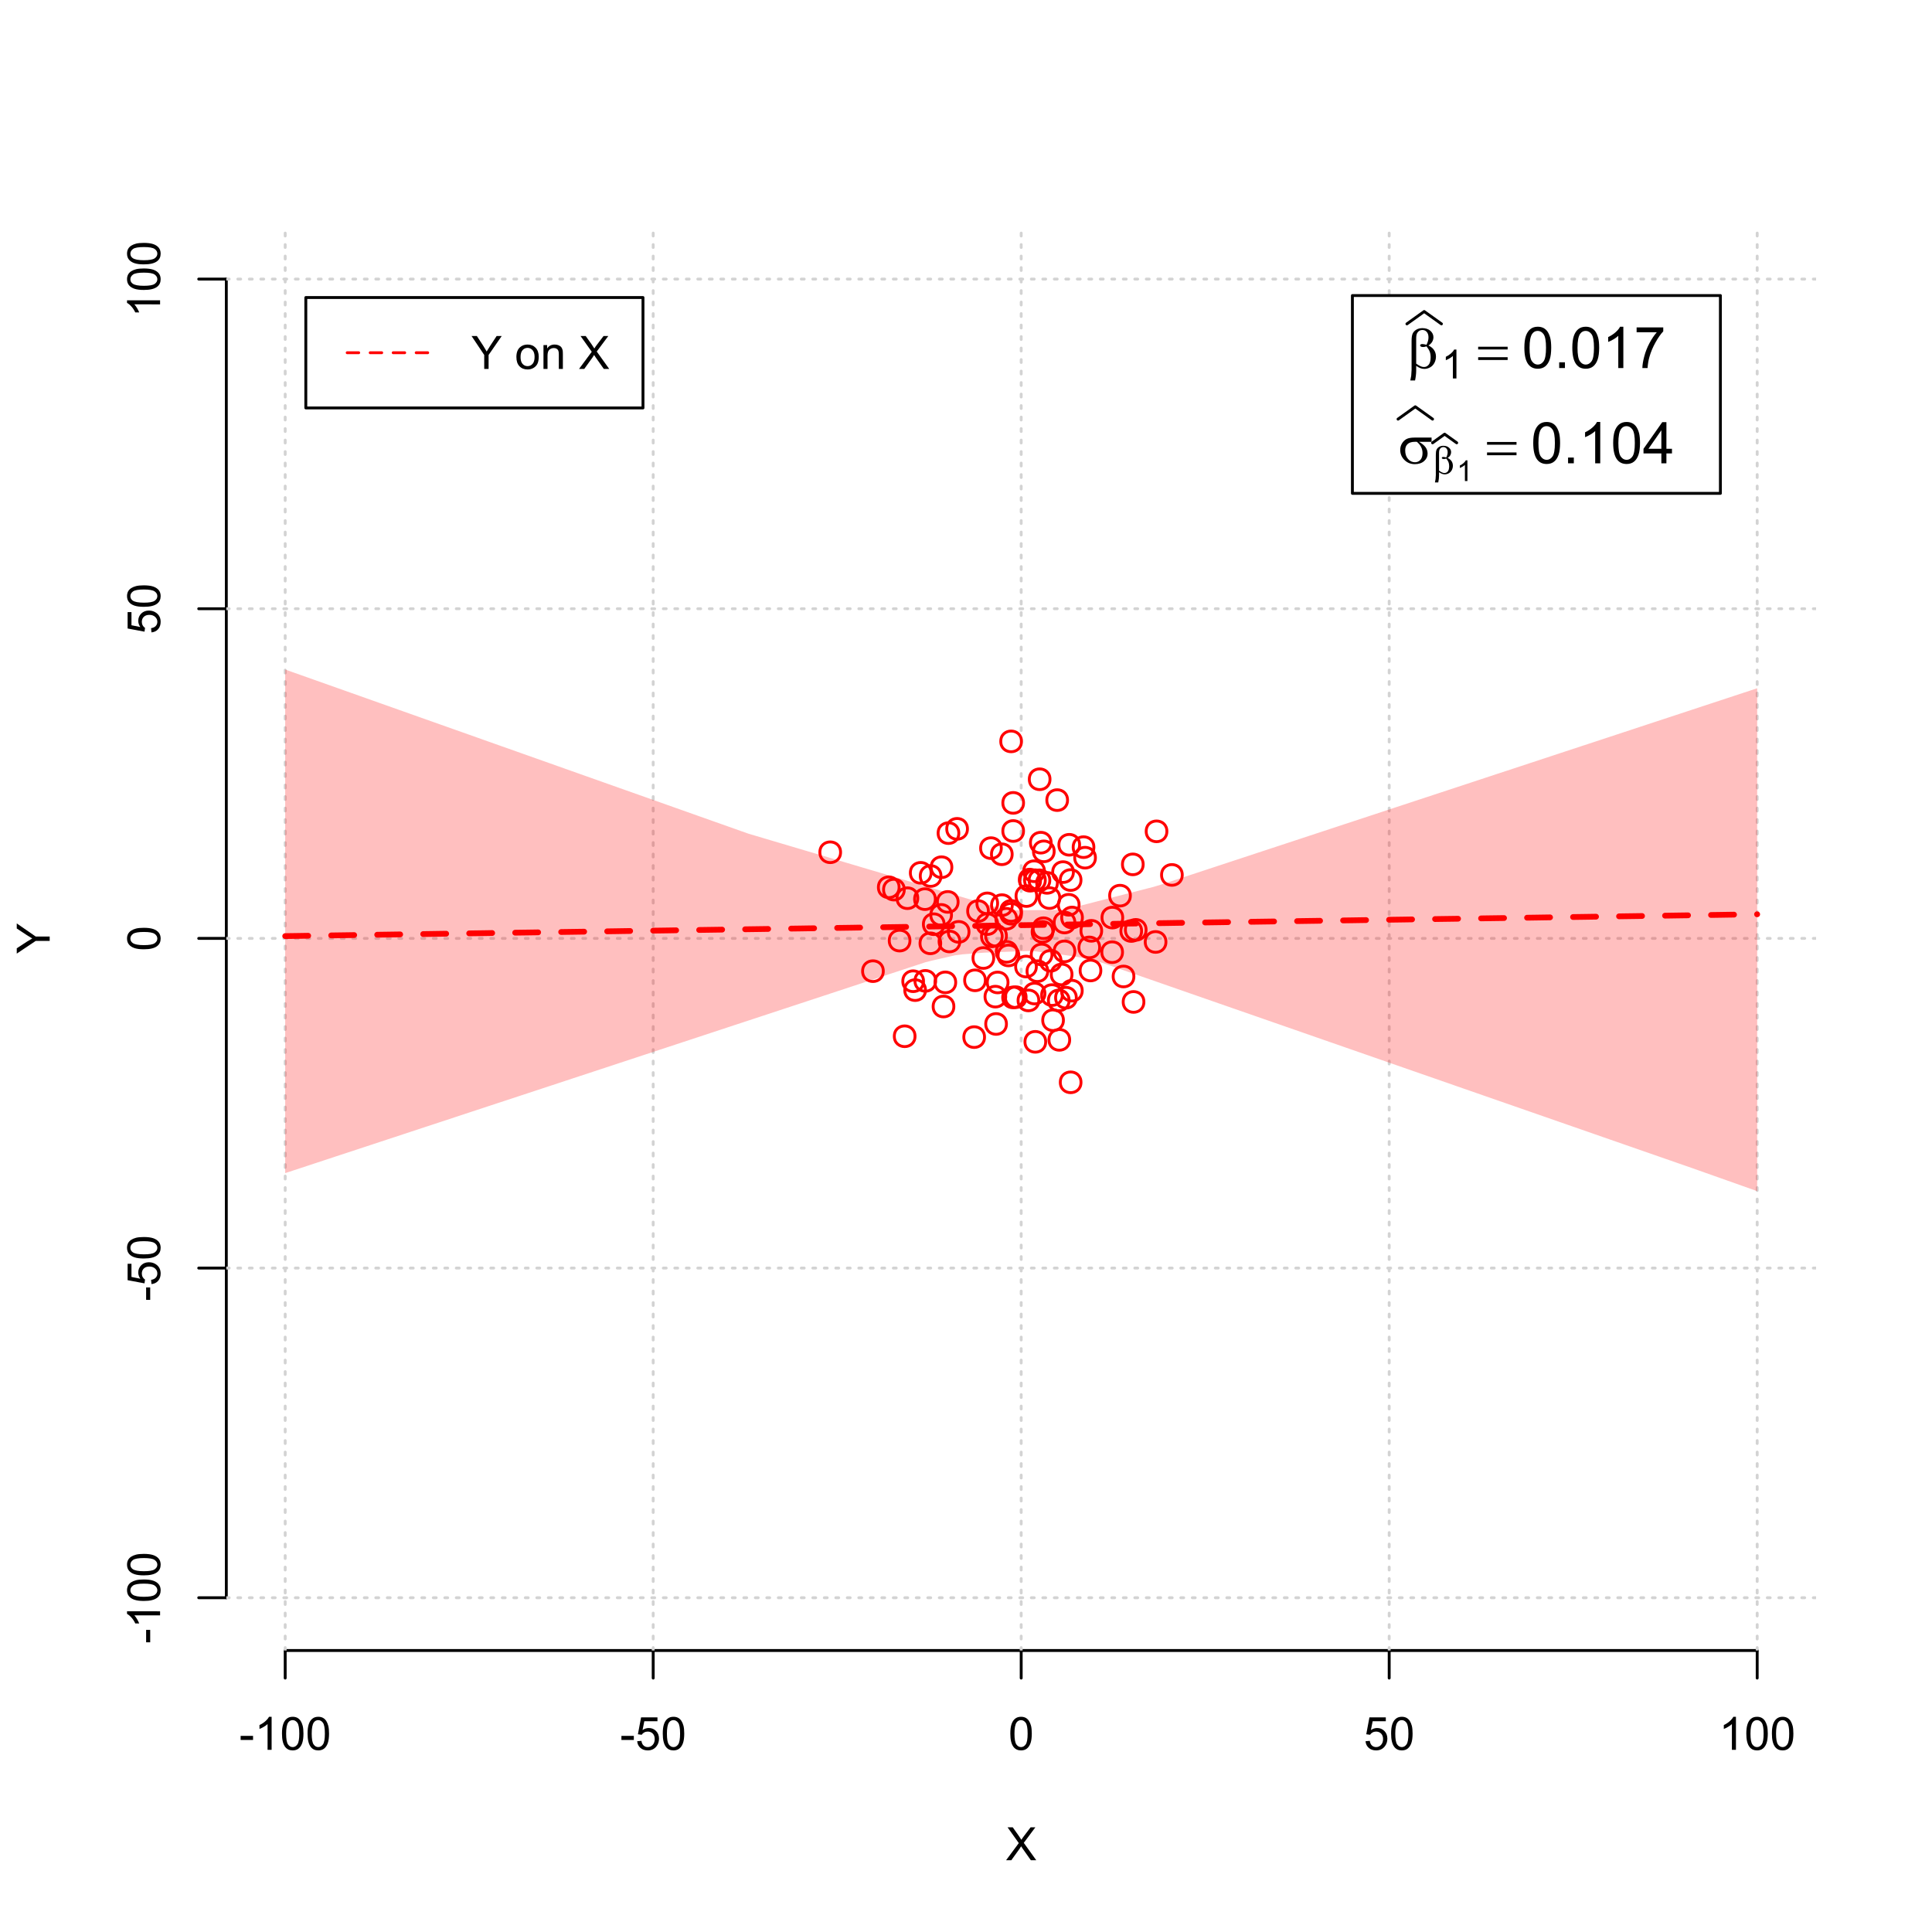 <?xml version="1.0" encoding="UTF-8"?>
<svg xmlns="http://www.w3.org/2000/svg" xmlns:xlink="http://www.w3.org/1999/xlink" width="504pt" height="504pt" viewBox="0 0 504 504" version="1.1">
<defs>
<g>
<symbol overflow="visible" id="glyph0-0">
<path style="stroke:none;" d="M 1.5 0 L 1.5 -7.5 L 7.5 -7.5 L 7.5 0 Z M 1.688 -0.188 L 7.312 -0.188 L 7.312 -7.312 L 1.688 -7.312 Z M 1.688 -0.188 "/>
</symbol>
<symbol overflow="visible" id="glyph0-1">
<path style="stroke:none;" d="M 0.055 0 L 3.375 -4.477 L 0.445 -8.59 L 1.797 -8.59 L 3.359 -6.387 C 3.68 -5.93 3.91 -5.578 4.047 -5.332 C 4.238 -5.645 4.465 -5.969 4.727 -6.312 L 6.457 -8.59 L 7.695 -8.59 L 4.676 -4.539 L 7.93 0 L 6.523 0 L 4.359 -3.062 C 4.238 -3.238 4.113 -3.43 3.984 -3.641 C 3.789 -3.324 3.652 -3.109 3.574 -2.992 L 1.418 0 Z M 0.055 0 "/>
</symbol>
<symbol overflow="visible" id="glyph0-2">
<path style="stroke:none;" d="M 0.383 -2.578 L 0.383 -3.641 L 3.621 -3.641 L 3.621 -2.578 Z M 0.383 -2.578 "/>
</symbol>
<symbol overflow="visible" id="glyph0-3">
<path style="stroke:none;" d="M 4.469 0 L 3.414 0 L 3.414 -6.719 C 3.16 -6.477 2.828 -6.234 2.414 -5.996 C 2 -5.75 1.629 -5.57 1.305 -5.449 L 1.305 -6.469 C 1.895 -6.742 2.41 -7.078 2.852 -7.477 C 3.293 -7.871 3.605 -8.254 3.789 -8.625 L 4.469 -8.625 Z M 4.469 0 "/>
</symbol>
<symbol overflow="visible" id="glyph0-4">
<path style="stroke:none;" d="M 0.5 -4.234 C 0.496 -5.246 0.602 -6.062 0.812 -6.688 C 1.02 -7.305 1.328 -7.785 1.742 -8.121 C 2.148 -8.457 2.668 -8.625 3.297 -8.625 C 3.758 -8.625 4.164 -8.531 4.512 -8.348 C 4.855 -8.16 5.141 -7.891 5.371 -7.543 C 5.594 -7.191 5.773 -6.766 5.906 -6.266 C 6.035 -5.762 6.098 -5.086 6.102 -4.234 C 6.098 -3.227 5.996 -2.414 5.789 -1.797 C 5.578 -1.176 5.266 -0.695 4.859 -0.359 C 4.445 -0.02 3.926 0.145 3.297 0.148 C 2.465 0.145 1.816 -0.148 1.348 -0.742 C 0.781 -1.457 0.496 -2.621 0.5 -4.234 Z M 1.582 -4.234 C 1.582 -2.824 1.746 -1.887 2.074 -1.418 C 2.402 -0.949 2.809 -0.715 3.297 -0.719 C 3.777 -0.715 4.184 -0.949 4.52 -1.422 C 4.848 -1.887 5.016 -2.824 5.016 -4.234 C 5.016 -5.648 4.848 -6.59 4.52 -7.055 C 4.184 -7.516 3.773 -7.746 3.289 -7.75 C 2.801 -7.746 2.414 -7.543 2.125 -7.137 C 1.762 -6.613 1.582 -5.645 1.582 -4.234 Z M 1.582 -4.234 "/>
</symbol>
<symbol overflow="visible" id="glyph0-5">
<path style="stroke:none;" d="M 0.5 -2.25 L 1.605 -2.344 C 1.684 -1.805 1.871 -1.398 2.176 -1.125 C 2.473 -0.852 2.836 -0.715 3.258 -0.719 C 3.766 -0.715 4.195 -0.906 4.547 -1.293 C 4.898 -1.672 5.074 -2.18 5.074 -2.82 C 5.074 -3.414 4.902 -3.891 4.566 -4.242 C 4.227 -4.59 3.785 -4.762 3.242 -4.766 C 2.898 -4.762 2.594 -4.684 2.32 -4.531 C 2.047 -4.375 1.832 -4.176 1.676 -3.93 L 0.688 -4.062 L 1.516 -8.473 L 5.789 -8.473 L 5.789 -7.465 L 2.359 -7.465 L 1.898 -5.156 C 2.414 -5.516 2.953 -5.695 3.523 -5.695 C 4.27 -5.695 4.902 -5.434 5.422 -4.914 C 5.934 -4.395 6.191 -3.727 6.195 -2.914 C 6.191 -2.133 5.965 -1.461 5.516 -0.898 C 4.961 -0.199 4.211 0.145 3.258 0.148 C 2.477 0.145 1.836 -0.07 1.344 -0.508 C 0.844 -0.941 0.562 -1.523 0.5 -2.25 Z M 0.5 -2.25 "/>
</symbol>
<symbol overflow="visible" id="glyph0-6">
<path style="stroke:none;" d="M 3.344 0 L 3.344 -3.641 L 0.035 -8.59 L 1.418 -8.59 L 3.109 -6 C 3.418 -5.516 3.711 -5.031 3.984 -4.547 C 4.242 -4.992 4.555 -5.496 4.922 -6.062 L 6.586 -8.59 L 7.91 -8.59 L 4.484 -3.641 L 4.484 0 Z M 3.344 0 "/>
</symbol>
<symbol overflow="visible" id="glyph0-7">
<path style="stroke:none;" d=""/>
</symbol>
<symbol overflow="visible" id="glyph0-8">
<path style="stroke:none;" d="M 0.398 -3.109 C 0.398 -4.262 0.719 -5.117 1.359 -5.672 C 1.895 -6.133 2.547 -6.363 3.316 -6.363 C 4.172 -6.363 4.871 -6.082 5.414 -5.52 C 5.953 -4.957 6.223 -4.184 6.227 -3.199 C 6.223 -2.398 6.102 -1.766 5.867 -1.309 C 5.625 -0.848 5.277 -0.492 4.82 -0.238 C 4.359 0.016 3.859 0.141 3.316 0.141 C 2.441 0.141 1.734 -0.137 1.203 -0.695 C 0.664 -1.254 0.398 -2.059 0.398 -3.109 Z M 1.484 -3.109 C 1.48 -2.309 1.656 -1.711 2.004 -1.32 C 2.348 -0.922 2.785 -0.727 3.316 -0.727 C 3.84 -0.727 4.273 -0.926 4.621 -1.324 C 4.969 -1.723 5.145 -2.328 5.145 -3.148 C 5.145 -3.914 4.969 -4.496 4.617 -4.895 C 4.266 -5.289 3.832 -5.488 3.316 -5.492 C 2.785 -5.488 2.348 -5.293 2.004 -4.898 C 1.656 -4.5 1.48 -3.902 1.484 -3.109 Z M 1.484 -3.109 "/>
</symbol>
<symbol overflow="visible" id="glyph0-9">
<path style="stroke:none;" d="M 0.789 0 L 0.789 -6.223 L 1.742 -6.223 L 1.742 -5.336 C 2.195 -6.02 2.855 -6.363 3.719 -6.363 C 4.09 -6.363 4.434 -6.293 4.754 -6.16 C 5.066 -6.023 5.305 -5.848 5.461 -5.633 C 5.617 -5.41 5.727 -5.152 5.789 -4.852 C 5.828 -4.656 5.848 -4.312 5.848 -3.828 L 5.848 0 L 4.793 0 L 4.793 -3.785 C 4.793 -4.215 4.75 -4.535 4.668 -4.75 C 4.586 -4.961 4.441 -5.129 4.234 -5.258 C 4.023 -5.383 3.777 -5.449 3.5 -5.449 C 3.047 -5.449 2.66 -5.305 2.332 -5.02 C 2.004 -4.734 1.84 -4.195 1.844 -3.398 L 1.844 0 Z M 0.789 0 "/>
</symbol>
<symbol overflow="visible" id="glyph1-0">
<path style="stroke:none;" d="M 0 -1.5 L -7.5 -1.5 L -7.5 -7.5 L 0 -7.5 Z M -0.188 -1.688 L -0.188 -7.312 L -7.312 -7.312 L -7.312 -1.688 Z M -0.188 -1.688 "/>
</symbol>
<symbol overflow="visible" id="glyph1-1">
<path style="stroke:none;" d="M 0 -3.344 L -3.641 -3.348 L -8.59 -0.035 L -8.59 -1.418 L -6 -3.113 C -5.516 -3.422 -5.031 -3.715 -4.547 -3.984 C -4.992 -4.242 -5.496 -4.555 -6.062 -4.922 L -8.59 -6.586 L -8.59 -7.91 L -3.637 -4.484 L 0 -4.484 Z M 0 -3.344 "/>
</symbol>
<symbol overflow="visible" id="glyph1-2">
<path style="stroke:none;" d="M -2.578 -0.383 L -3.641 -0.383 L -3.641 -3.621 L -2.578 -3.621 Z M -2.578 -0.383 "/>
</symbol>
<symbol overflow="visible" id="glyph1-3">
<path style="stroke:none;" d="M 0 -4.469 L 0 -3.414 L -6.719 -3.418 C -6.477 -3.16 -6.234 -2.828 -5.996 -2.418 C -5.75 -2.004 -5.57 -1.633 -5.449 -1.309 L -6.469 -1.309 C -6.742 -1.895 -7.078 -2.41 -7.477 -2.852 C -7.871 -3.293 -8.254 -3.605 -8.625 -3.793 L -8.625 -4.473 Z M 0 -4.469 "/>
</symbol>
<symbol overflow="visible" id="glyph1-4">
<path style="stroke:none;" d="M -4.234 -0.5 C -5.246 -0.496 -6.062 -0.602 -6.688 -0.812 C -7.305 -1.02 -7.785 -1.328 -8.121 -1.742 C -8.457 -2.152 -8.625 -2.672 -8.625 -3.301 C -8.625 -3.758 -8.531 -4.164 -8.348 -4.512 C -8.16 -4.859 -7.891 -5.145 -7.543 -5.371 C -7.191 -5.594 -6.766 -5.773 -6.266 -5.906 C -5.762 -6.035 -5.086 -6.098 -4.234 -6.102 C -3.223 -6.098 -2.41 -5.996 -1.793 -5.789 C -1.176 -5.578 -0.695 -5.266 -0.359 -4.859 C -0.02 -4.445 0.145 -3.926 0.148 -3.297 C 0.145 -2.465 -0.148 -1.816 -0.742 -1.348 C -1.457 -0.781 -2.621 -0.496 -4.234 -0.5 Z M -4.234 -1.582 C -2.824 -1.582 -1.887 -1.746 -1.418 -2.074 C -0.949 -2.402 -0.715 -2.809 -0.719 -3.297 C -0.715 -3.777 -0.949 -4.184 -1.422 -4.52 C -1.887 -4.848 -2.824 -5.016 -4.234 -5.016 C -5.648 -5.016 -6.59 -4.848 -7.055 -4.52 C -7.516 -4.188 -7.746 -3.777 -7.75 -3.289 C -7.746 -2.801 -7.543 -2.414 -7.137 -2.129 C -6.613 -1.762 -5.645 -1.582 -4.234 -1.582 Z M -4.234 -1.582 "/>
</symbol>
<symbol overflow="visible" id="glyph1-5">
<path style="stroke:none;" d="M -2.25 -0.5 L -2.344 -1.605 C -1.805 -1.684 -1.398 -1.871 -1.125 -2.176 C -0.852 -2.473 -0.715 -2.836 -0.719 -3.258 C -0.715 -3.766 -0.906 -4.195 -1.293 -4.547 C -1.672 -4.898 -2.18 -5.074 -2.816 -5.074 C -3.414 -5.074 -3.891 -4.902 -4.242 -4.566 C -4.59 -4.227 -4.762 -3.785 -4.766 -3.242 C -4.762 -2.898 -4.684 -2.594 -4.531 -2.32 C -4.375 -2.047 -4.176 -1.832 -3.93 -1.676 L -4.062 -0.688 L -8.473 -1.52 L -8.473 -5.789 L -7.465 -5.789 L -7.465 -2.363 L -5.156 -1.898 C -5.516 -2.414 -5.695 -2.953 -5.695 -3.523 C -5.695 -4.27 -5.434 -4.902 -4.914 -5.422 C -4.395 -5.934 -3.727 -6.191 -2.91 -6.195 C -2.133 -6.191 -1.461 -5.965 -0.895 -5.516 C -0.199 -4.961 0.145 -4.211 0.148 -3.258 C 0.145 -2.477 -0.07 -1.836 -0.508 -1.344 C -0.941 -0.848 -1.523 -0.566 -2.25 -0.5 Z M -2.25 -0.5 "/>
</symbol>
<symbol overflow="visible" id="glyph2-0">
<path style="stroke:none;" d="M 0.754 0 L 0.754 -9.375 L 8.254 -9.375 L 8.254 0 Z M 0.988 -0.234 L 8.02 -0.234 L 8.02 -9.141 L 0.988 -9.141 Z M 0.988 -0.234 "/>
</symbol>
<symbol overflow="visible" id="glyph2-1">
<path style="stroke:none;" d="M 2.418 -0.57 L 2.418 0.668 C 2.414 1.457 2.316 2.312 2.125 3.238 L 0.887 3.238 C 1.016 2.629 1.094 2.215 1.121 2 C 1.18 1.312 1.211 0.812 1.215 0.5 L 1.215 -6.988 C 1.211 -7.859 1.297 -8.508 1.473 -8.93 C 1.645 -9.352 1.957 -9.703 2.41 -9.988 C 2.859 -10.27 3.402 -10.41 4.035 -10.414 C 4.906 -10.41 5.605 -10.176 6.129 -9.711 C 6.652 -9.238 6.914 -8.684 6.914 -8.043 C 6.914 -7.625 6.805 -7.23 6.594 -6.855 C 6.379 -6.48 6.051 -6.156 5.609 -5.891 C 6.914 -5.262 7.57 -4.289 7.574 -2.973 C 7.57 -2.383 7.434 -1.836 7.164 -1.332 C 6.887 -0.82 6.512 -0.434 6.035 -0.172 C 5.555 0.094 5.059 0.223 4.555 0.227 C 4.227 0.223 3.906 0.168 3.586 0.059 C 3.266 -0.051 2.875 -0.258 2.418 -0.57 Z M 2.418 -1.148 C 2.891 -0.816 3.305 -0.578 3.656 -0.434 C 3.918 -0.324 4.18 -0.27 4.445 -0.27 C 4.938 -0.27 5.352 -0.473 5.688 -0.879 C 6.02 -1.285 6.188 -1.93 6.188 -2.82 C 6.188 -3.375 6.105 -3.863 5.949 -4.281 C 5.785 -4.695 5.508 -5.152 5.113 -5.656 C 4.773 -5.539 4.484 -5.484 4.242 -5.484 C 3.945 -5.484 3.738 -5.527 3.621 -5.617 C 3.5 -5.703 3.438 -5.797 3.441 -5.902 C 3.438 -5.992 3.484 -6.078 3.578 -6.152 C 3.668 -6.223 3.816 -6.258 4.027 -6.262 C 4.262 -6.258 4.625 -6.195 5.113 -6.07 C 5.453 -6.75 5.625 -7.391 5.625 -8 C 5.625 -8.609 5.473 -9.086 5.172 -9.426 C 4.867 -9.758 4.492 -9.926 4.043 -9.93 C 3.477 -9.926 3.035 -9.688 2.727 -9.215 C 2.516 -8.895 2.414 -8.383 2.418 -7.684 Z M 2.418 -1.148 "/>
</symbol>
<symbol overflow="visible" id="glyph2-2">
<path style="stroke:none;" d="M 0.27 -5.559 L 7.961 -5.559 L 7.961 -4.848 L 0.27 -4.848 Z M 0.27 -2.828 L 7.961 -2.828 L 7.961 -2.102 L 0.27 -2.102 Z M 0.27 -2.828 "/>
</symbol>
<symbol overflow="visible" id="glyph2-3">
<path style="stroke:none;" d="M 8.746 -5.602 L 5.465 -5.602 C 6.199 -5.191 6.758 -4.734 7.141 -4.238 C 7.52 -3.738 7.711 -3.164 7.711 -2.512 C 7.711 -1.758 7.406 -1.113 6.801 -0.578 C 6.195 -0.043 5.387 0.223 4.371 0.227 C 3.301 0.223 2.398 -0.137 1.668 -0.863 C 0.934 -1.59 0.566 -2.469 0.57 -3.5 C 0.566 -4.117 0.723 -4.68 1.031 -5.184 C 1.336 -5.688 1.723 -6.066 2.199 -6.324 C 2.668 -6.578 3.391 -6.707 4.367 -6.711 L 8.746 -6.711 Z M 4.914 -5.602 C 4.707 -5.605 4.551 -5.605 4.445 -5.609 C 3.566 -5.605 2.918 -5.41 2.5 -5.023 C 2.074 -4.629 1.863 -4.078 1.867 -3.367 C 1.863 -2.434 2.113 -1.684 2.621 -1.117 C 3.121 -0.551 3.719 -0.27 4.41 -0.27 C 4.984 -0.27 5.457 -0.473 5.828 -0.887 C 6.199 -1.297 6.387 -1.895 6.387 -2.672 C 6.387 -3.797 5.895 -4.773 4.914 -5.602 Z M 4.914 -5.602 "/>
</symbol>
<symbol overflow="visible" id="glyph3-0">
<path style="stroke:none;" d="M 1.312 0 L 1.312 -6.562 L 6.562 -6.562 L 6.562 0 Z M 1.477 -0.164 L 6.398 -0.164 L 6.398 -6.398 L 1.477 -6.398 Z M 1.477 -0.164 "/>
</symbol>
<symbol overflow="visible" id="glyph3-1">
<path style="stroke:none;" d="M 3.91 0 L 2.988 0 L 2.988 -5.879 C 2.766 -5.664 2.473 -5.453 2.113 -5.242 C 1.75 -5.027 1.426 -4.871 1.145 -4.77 L 1.145 -5.66 C 1.656 -5.902 2.109 -6.195 2.496 -6.539 C 2.883 -6.883 3.156 -7.219 3.316 -7.547 L 3.91 -7.547 Z M 3.91 0 "/>
</symbol>
<symbol overflow="visible" id="glyph4-0">
<path style="stroke:none;" d="M 1.875 0 L 1.875 -9.375 L 9.375 -9.375 L 9.375 0 Z M 2.109 -0.234 L 9.141 -0.234 L 9.141 -9.141 L 2.109 -9.141 Z M 2.109 -0.234 "/>
</symbol>
<symbol overflow="visible" id="glyph4-1">
<path style="stroke:none;" d="M 0.621 -5.297 C 0.621 -6.562 0.75 -7.582 1.012 -8.359 C 1.273 -9.133 1.664 -9.73 2.18 -10.152 C 2.695 -10.57 3.344 -10.781 4.125 -10.781 C 4.699 -10.781 5.203 -10.664 5.641 -10.434 C 6.074 -10.199 6.434 -9.863 6.715 -9.43 C 6.996 -8.988 7.219 -8.457 7.383 -7.832 C 7.543 -7.203 7.621 -6.359 7.625 -5.297 C 7.621 -4.035 7.492 -3.016 7.234 -2.246 C 6.973 -1.469 6.586 -0.871 6.074 -0.449 C 5.559 -0.027 4.91 0.18 4.125 0.184 C 3.086 0.18 2.27 -0.188 1.684 -0.93 C 0.973 -1.82 0.621 -3.277 0.621 -5.297 Z M 1.977 -5.297 C 1.973 -3.531 2.18 -2.355 2.594 -1.777 C 3.004 -1.191 3.516 -0.902 4.125 -0.902 C 4.727 -0.902 5.234 -1.195 5.648 -1.781 C 6.062 -2.367 6.27 -3.539 6.27 -5.297 C 6.27 -7.062 6.062 -8.234 5.648 -8.816 C 5.234 -9.398 4.719 -9.691 4.109 -9.691 C 3.5 -9.691 3.02 -9.434 2.66 -8.922 C 2.203 -8.262 1.973 -7.055 1.977 -5.297 Z M 1.977 -5.297 "/>
</symbol>
<symbol overflow="visible" id="glyph4-2">
<path style="stroke:none;" d="M 1.363 0 L 1.363 -1.5 L 2.863 -1.5 L 2.863 0 Z M 1.363 0 "/>
</symbol>
<symbol overflow="visible" id="glyph4-3">
<path style="stroke:none;" d="M 5.59 0 L 4.27 0 L 4.27 -8.402 C 3.949 -8.098 3.531 -7.793 3.02 -7.492 C 2.504 -7.188 2.043 -6.961 1.633 -6.812 L 1.633 -8.086 C 2.367 -8.43 3.012 -8.848 3.566 -9.344 C 4.117 -9.836 4.508 -10.316 4.738 -10.781 L 5.59 -10.781 Z M 5.59 0 "/>
</symbol>
<symbol overflow="visible" id="glyph4-4">
<path style="stroke:none;" d="M 0.711 -9.332 L 0.711 -10.598 L 7.66 -10.598 L 7.66 -9.574 C 6.973 -8.844 6.297 -7.875 5.629 -6.672 C 4.953 -5.465 4.434 -4.227 4.07 -2.953 C 3.805 -2.055 3.637 -1.07 3.566 0 L 2.211 0 C 2.223 -0.844 2.391 -1.863 2.711 -3.059 C 3.027 -4.254 3.48 -5.406 4.074 -6.52 C 4.664 -7.629 5.297 -8.566 5.969 -9.332 Z M 0.711 -9.332 "/>
</symbol>
<symbol overflow="visible" id="glyph4-5">
<path style="stroke:none;" d="M 4.848 0 L 4.848 -2.57 L 0.191 -2.57 L 0.191 -3.781 L 5.09 -10.738 L 6.168 -10.738 L 6.168 -3.781 L 7.617 -3.781 L 7.617 -2.57 L 6.168 -2.57 L 6.168 0 Z M 4.848 -3.781 L 4.848 -8.621 L 1.488 -3.781 Z M 4.848 -3.781 "/>
</symbol>
<symbol overflow="visible" id="glyph5-0">
<path style="stroke:none;" d="M 0.527 0 L 0.527 -6.562 L 5.777 -6.562 L 5.777 0 Z M 0.691 -0.164 L 5.613 -0.164 L 5.613 -6.398 L 0.691 -6.398 Z M 0.691 -0.164 "/>
</symbol>
<symbol overflow="visible" id="glyph5-1">
<path style="stroke:none;" d="M 1.691 -0.398 L 1.691 0.465 C 1.688 1.016 1.621 1.617 1.488 2.266 L 0.621 2.266 C 0.711 1.84 0.766 1.551 0.785 1.398 C 0.828 0.918 0.848 0.566 0.852 0.348 L 0.852 -4.891 C 0.848 -5.5 0.91 -5.953 1.031 -6.25 C 1.152 -6.543 1.371 -6.789 1.688 -6.992 C 2.004 -7.188 2.383 -7.289 2.824 -7.289 C 3.434 -7.289 3.922 -7.125 4.289 -6.797 C 4.656 -6.469 4.84 -6.078 4.84 -5.629 C 4.84 -5.336 4.766 -5.059 4.617 -4.801 C 4.469 -4.535 4.238 -4.309 3.926 -4.121 C 4.84 -3.68 5.297 -3 5.301 -2.082 C 5.297 -1.668 5.199 -1.285 5.012 -0.93 C 4.816 -0.574 4.555 -0.305 4.223 -0.117 C 3.887 0.066 3.543 0.156 3.188 0.16 C 2.957 0.156 2.73 0.117 2.508 0.039 C 2.281 -0.039 2.008 -0.184 1.691 -0.398 Z M 1.691 -0.805 C 2.02 -0.57 2.309 -0.402 2.559 -0.301 C 2.742 -0.223 2.926 -0.188 3.113 -0.191 C 3.453 -0.188 3.742 -0.328 3.98 -0.617 C 4.211 -0.898 4.328 -1.352 4.332 -1.973 C 4.328 -2.359 4.273 -2.699 4.164 -2.996 C 4.051 -3.285 3.855 -3.605 3.578 -3.957 C 3.34 -3.875 3.137 -3.836 2.969 -3.84 C 2.762 -3.836 2.617 -3.867 2.535 -3.93 C 2.449 -3.988 2.406 -4.055 2.41 -4.133 C 2.406 -4.195 2.441 -4.254 2.508 -4.305 C 2.57 -4.355 2.672 -4.383 2.82 -4.383 C 2.984 -4.383 3.238 -4.336 3.578 -4.25 C 3.816 -4.719 3.938 -5.168 3.938 -5.598 C 3.938 -6.027 3.828 -6.363 3.617 -6.598 C 3.402 -6.832 3.141 -6.949 2.828 -6.953 C 2.43 -6.949 2.121 -6.781 1.906 -6.449 C 1.758 -6.227 1.688 -5.871 1.691 -5.379 Z M 1.691 -0.805 "/>
</symbol>
<symbol overflow="visible" id="glyph6-0">
<path style="stroke:none;" d="M 0.938 0 L 0.938 -4.688 L 4.688 -4.688 L 4.688 0 Z M 1.055 -0.117 L 4.57 -0.117 L 4.57 -4.57 L 1.055 -4.57 Z M 1.055 -0.117 "/>
</symbol>
<symbol overflow="visible" id="glyph6-1">
<path style="stroke:none;" d="M 2.793 0 L 2.137 0 L 2.137 -4.199 C 1.977 -4.047 1.77 -3.895 1.512 -3.746 C 1.254 -3.59 1.02 -3.477 0.816 -3.406 L 0.816 -4.043 C 1.184 -4.215 1.508 -4.422 1.781 -4.672 C 2.055 -4.914 2.25 -5.156 2.371 -5.391 L 2.793 -5.391 Z M 2.793 0 "/>
</symbol>
</g>
<clipPath id="clip1">
  <path d="M 74 59.039 L 75 59.039 L 75 430.559 L 74 430.559 Z M 74 59.039 "/>
</clipPath>
<clipPath id="clip2">
  <path d="M 170 59.039 L 171 59.039 L 171 430.559 L 170 430.559 Z M 170 59.039 "/>
</clipPath>
<clipPath id="clip3">
  <path d="M 266 59.039 L 267 59.039 L 267 430.559 L 266 430.559 Z M 266 59.039 "/>
</clipPath>
<clipPath id="clip4">
  <path d="M 362 59.039 L 363 59.039 L 363 430.559 L 362 430.559 Z M 362 59.039 "/>
</clipPath>
<clipPath id="clip5">
  <path d="M 458 59.039 L 459 59.039 L 459 430.559 L 458 430.559 Z M 458 59.039 "/>
</clipPath>
<clipPath id="clip6">
  <path d="M 59.039 416 L 473.758 416 L 473.758 418 L 59.039 418 Z M 59.039 416 "/>
</clipPath>
<clipPath id="clip7">
  <path d="M 59.039 330 L 473.758 330 L 473.758 332 L 59.039 332 Z M 59.039 330 "/>
</clipPath>
<clipPath id="clip8">
  <path d="M 59.039 244 L 473.758 244 L 473.758 246 L 59.039 246 Z M 59.039 244 "/>
</clipPath>
<clipPath id="clip9">
  <path d="M 59.039 158 L 473.758 158 L 473.758 160 L 59.039 160 Z M 59.039 158 "/>
</clipPath>
<clipPath id="clip10">
  <path d="M 59.039 72 L 473.758 72 L 473.758 74 L 59.039 74 Z M 59.039 72 "/>
</clipPath>
</defs>
<g id="surface2131">
<rect x="0" y="0" width="504" height="504" style="fill:rgb(100%,100%,100%);fill-opacity:1;stroke:none;"/>
<g style="fill:rgb(0%,0%,0%);fill-opacity:1;">
  <use xlink:href="#glyph0-1" x="262.398" y="485.281"/>
</g>
<g style="fill:rgb(0%,0%,0%);fill-opacity:1;">
  <use xlink:href="#glyph1-1" x="12.961" y="248.801"/>
</g>
<path style="fill:none;stroke-width:0.75;stroke-linecap:round;stroke-linejoin:round;stroke:rgb(0%,0%,0%);stroke-opacity:1;stroke-miterlimit:10;" d="M 74.398 430.559 L 458.398 430.559 "/>
<path style="fill:none;stroke-width:0.75;stroke-linecap:round;stroke-linejoin:round;stroke:rgb(0%,0%,0%);stroke-opacity:1;stroke-miterlimit:10;" d="M 74.398 430.559 L 74.398 437.762 "/>
<path style="fill:none;stroke-width:0.75;stroke-linecap:round;stroke-linejoin:round;stroke:rgb(0%,0%,0%);stroke-opacity:1;stroke-miterlimit:10;" d="M 170.398 430.559 L 170.398 437.762 "/>
<path style="fill:none;stroke-width:0.75;stroke-linecap:round;stroke-linejoin:round;stroke:rgb(0%,0%,0%);stroke-opacity:1;stroke-miterlimit:10;" d="M 266.398 430.559 L 266.398 437.762 "/>
<path style="fill:none;stroke-width:0.75;stroke-linecap:round;stroke-linejoin:round;stroke:rgb(0%,0%,0%);stroke-opacity:1;stroke-miterlimit:10;" d="M 362.398 430.559 L 362.398 437.762 "/>
<path style="fill:none;stroke-width:0.75;stroke-linecap:round;stroke-linejoin:round;stroke:rgb(0%,0%,0%);stroke-opacity:1;stroke-miterlimit:10;" d="M 458.398 430.559 L 458.398 437.762 "/>
<g style="fill:rgb(0%,0%,0%);fill-opacity:1;">
  <use xlink:href="#glyph0-2" x="62.391" y="456.48"/>
  <use xlink:href="#glyph0-3" x="66.387" y="456.48"/>
  <use xlink:href="#glyph0-4" x="73.061" y="456.48"/>
  <use xlink:href="#glyph0-4" x="79.734" y="456.48"/>
</g>
<g style="fill:rgb(0%,0%,0%);fill-opacity:1;">
  <use xlink:href="#glyph0-2" x="161.727" y="456.48"/>
  <use xlink:href="#glyph0-5" x="165.723" y="456.48"/>
  <use xlink:href="#glyph0-4" x="172.396" y="456.48"/>
</g>
<g style="fill:rgb(0%,0%,0%);fill-opacity:1;">
  <use xlink:href="#glyph0-4" x="263.062" y="456.48"/>
</g>
<g style="fill:rgb(0%,0%,0%);fill-opacity:1;">
  <use xlink:href="#glyph0-5" x="355.727" y="456.48"/>
  <use xlink:href="#glyph0-4" x="362.4" y="456.48"/>
</g>
<g style="fill:rgb(0%,0%,0%);fill-opacity:1;">
  <use xlink:href="#glyph0-3" x="448.387" y="456.48"/>
  <use xlink:href="#glyph0-4" x="455.061" y="456.48"/>
  <use xlink:href="#glyph0-4" x="461.734" y="456.48"/>
</g>
<path style="fill:none;stroke-width:0.75;stroke-linecap:round;stroke-linejoin:round;stroke:rgb(0%,0%,0%);stroke-opacity:1;stroke-miterlimit:10;" d="M 59.039 416.801 L 59.039 72.801 "/>
<path style="fill:none;stroke-width:0.75;stroke-linecap:round;stroke-linejoin:round;stroke:rgb(0%,0%,0%);stroke-opacity:1;stroke-miterlimit:10;" d="M 59.039 416.801 L 51.84 416.801 "/>
<path style="fill:none;stroke-width:0.75;stroke-linecap:round;stroke-linejoin:round;stroke:rgb(0%,0%,0%);stroke-opacity:1;stroke-miterlimit:10;" d="M 59.039 330.801 L 51.84 330.801 "/>
<path style="fill:none;stroke-width:0.75;stroke-linecap:round;stroke-linejoin:round;stroke:rgb(0%,0%,0%);stroke-opacity:1;stroke-miterlimit:10;" d="M 59.039 244.801 L 51.84 244.801 "/>
<path style="fill:none;stroke-width:0.75;stroke-linecap:round;stroke-linejoin:round;stroke:rgb(0%,0%,0%);stroke-opacity:1;stroke-miterlimit:10;" d="M 59.039 158.801 L 51.84 158.801 "/>
<path style="fill:none;stroke-width:0.75;stroke-linecap:round;stroke-linejoin:round;stroke:rgb(0%,0%,0%);stroke-opacity:1;stroke-miterlimit:10;" d="M 59.039 72.801 L 51.84 72.801 "/>
<g style="fill:rgb(0%,0%,0%);fill-opacity:1;">
  <use xlink:href="#glyph1-2" x="41.762" y="428.809"/>
  <use xlink:href="#glyph1-3" x="41.762" y="424.812"/>
  <use xlink:href="#glyph1-4" x="41.762" y="418.139"/>
  <use xlink:href="#glyph1-4" x="41.762" y="411.465"/>
</g>
<g style="fill:rgb(0%,0%,0%);fill-opacity:1;">
  <use xlink:href="#glyph1-2" x="41.762" y="339.473"/>
  <use xlink:href="#glyph1-5" x="41.762" y="335.477"/>
  <use xlink:href="#glyph1-4" x="41.762" y="328.803"/>
</g>
<g style="fill:rgb(0%,0%,0%);fill-opacity:1;">
  <use xlink:href="#glyph1-4" x="41.762" y="248.137"/>
</g>
<g style="fill:rgb(0%,0%,0%);fill-opacity:1;">
  <use xlink:href="#glyph1-5" x="41.762" y="165.473"/>
  <use xlink:href="#glyph1-4" x="41.762" y="158.799"/>
</g>
<g style="fill:rgb(0%,0%,0%);fill-opacity:1;">
  <use xlink:href="#glyph1-3" x="41.762" y="82.812"/>
  <use xlink:href="#glyph1-4" x="41.762" y="76.139"/>
  <use xlink:href="#glyph1-4" x="41.762" y="69.465"/>
</g>
<g clip-path="url(#clip1)" clip-rule="nonzero">
<path style="fill:none;stroke-width:0.75;stroke-linecap:round;stroke-linejoin:round;stroke:rgb(82.745%,82.745%,82.745%);stroke-opacity:1;stroke-dasharray:0.75,2.25;stroke-miterlimit:10;" d="M 74.398 430.559 L 74.398 59.039 "/>
</g>
<g clip-path="url(#clip2)" clip-rule="nonzero">
<path style="fill:none;stroke-width:0.75;stroke-linecap:round;stroke-linejoin:round;stroke:rgb(82.745%,82.745%,82.745%);stroke-opacity:1;stroke-dasharray:0.75,2.25;stroke-miterlimit:10;" d="M 170.398 430.559 L 170.398 59.039 "/>
</g>
<g clip-path="url(#clip3)" clip-rule="nonzero">
<path style="fill:none;stroke-width:0.75;stroke-linecap:round;stroke-linejoin:round;stroke:rgb(82.745%,82.745%,82.745%);stroke-opacity:1;stroke-dasharray:0.75,2.25;stroke-miterlimit:10;" d="M 266.398 430.559 L 266.398 59.039 "/>
</g>
<g clip-path="url(#clip4)" clip-rule="nonzero">
<path style="fill:none;stroke-width:0.75;stroke-linecap:round;stroke-linejoin:round;stroke:rgb(82.745%,82.745%,82.745%);stroke-opacity:1;stroke-dasharray:0.75,2.25;stroke-miterlimit:10;" d="M 362.398 430.559 L 362.398 59.039 "/>
</g>
<g clip-path="url(#clip5)" clip-rule="nonzero">
<path style="fill:none;stroke-width:0.75;stroke-linecap:round;stroke-linejoin:round;stroke:rgb(82.745%,82.745%,82.745%);stroke-opacity:1;stroke-dasharray:0.75,2.25;stroke-miterlimit:10;" d="M 458.398 430.559 L 458.398 59.039 "/>
</g>
<g clip-path="url(#clip6)" clip-rule="nonzero">
<path style="fill:none;stroke-width:0.75;stroke-linecap:round;stroke-linejoin:round;stroke:rgb(82.745%,82.745%,82.745%);stroke-opacity:1;stroke-dasharray:0.75,2.25;stroke-miterlimit:10;" d="M 59.039 416.801 L 473.762 416.801 "/>
</g>
<g clip-path="url(#clip7)" clip-rule="nonzero">
<path style="fill:none;stroke-width:0.75;stroke-linecap:round;stroke-linejoin:round;stroke:rgb(82.745%,82.745%,82.745%);stroke-opacity:1;stroke-dasharray:0.75,2.25;stroke-miterlimit:10;" d="M 59.039 330.801 L 473.762 330.801 "/>
</g>
<g clip-path="url(#clip8)" clip-rule="nonzero">
<path style="fill:none;stroke-width:0.75;stroke-linecap:round;stroke-linejoin:round;stroke:rgb(82.745%,82.745%,82.745%);stroke-opacity:1;stroke-dasharray:0.75,2.25;stroke-miterlimit:10;" d="M 59.039 244.801 L 473.762 244.801 "/>
</g>
<g clip-path="url(#clip9)" clip-rule="nonzero">
<path style="fill:none;stroke-width:0.75;stroke-linecap:round;stroke-linejoin:round;stroke:rgb(82.745%,82.745%,82.745%);stroke-opacity:1;stroke-dasharray:0.75,2.25;stroke-miterlimit:10;" d="M 59.039 158.801 L 473.762 158.801 "/>
</g>
<g clip-path="url(#clip10)" clip-rule="nonzero">
<path style="fill:none;stroke-width:0.75;stroke-linecap:round;stroke-linejoin:round;stroke:rgb(82.745%,82.745%,82.745%);stroke-opacity:1;stroke-dasharray:0.75,2.25;stroke-miterlimit:10;" d="M 59.039 72.801 L 473.762 72.801 "/>
</g>
<path style=" stroke:none;fill-rule:nonzero;fill:rgb(100%,0%,0%);fill-opacity:0.251;" d="M 74.398 106.621 L 74.398 174.66 L 76.32 175.34 L 78.238 176.02 L 80.16 176.699 L 82.078 177.383 L 85.922 178.742 L 87.84 179.422 L 89.762 180.102 L 91.68 180.781 L 93.602 181.465 L 95.52 182.145 L 97.441 182.824 L 99.359 183.504 L 101.281 184.184 L 103.199 184.863 L 105.121 185.547 L 107.039 186.227 L 108.961 186.906 L 110.879 187.586 L 112.801 188.266 L 114.719 188.949 L 116.641 189.629 L 118.559 190.309 L 120.48 190.988 L 122.398 191.668 L 124.32 192.348 L 126.238 193.031 L 128.16 193.711 L 130.078 194.391 L 133.922 195.75 L 135.84 196.43 L 137.762 197.113 L 139.68 197.793 L 141.602 198.473 L 143.52 199.152 L 145.441 199.832 L 147.359 200.516 L 149.281 201.195 L 151.199 201.875 L 153.121 202.555 L 155.039 203.234 L 156.961 203.914 L 158.879 204.598 L 160.801 205.277 L 162.719 205.957 L 164.641 206.637 L 166.559 207.316 L 168.48 207.996 L 170.398 208.68 L 172.32 209.359 L 174.238 210.039 L 176.16 210.719 L 178.078 211.398 L 180 212.082 L 181.922 212.762 L 183.84 213.441 L 185.762 214.121 L 187.68 214.801 L 189.602 215.48 L 191.52 216.164 L 193.441 216.844 L 195.359 217.52 L 197.281 218.086 L 199.199 218.656 L 201.121 219.227 L 203.039 219.797 L 204.961 220.363 L 206.879 220.934 L 208.801 221.504 L 210.719 222.074 L 212.641 222.641 L 214.559 223.211 L 216.48 223.781 L 218.398 224.352 L 220.32 224.918 L 222.238 225.488 L 224.16 226.059 L 226.078 226.629 L 228 227.195 L 229.922 227.766 L 231.84 228.336 L 233.762 228.906 L 235.68 229.473 L 237.602 230.043 L 239.52 230.613 L 241.441 231.18 L 243.359 231.75 L 245.281 232.32 L 247.199 232.891 L 249.121 233.457 L 251.039 234.027 L 252.961 234.598 L 254.879 235.168 L 256.801 235.734 L 258.719 236.305 L 260.641 236.875 L 262.559 237.445 L 264.48 237.461 L 266.398 237.449 L 268.32 237.438 L 270.238 237.422 L 272.16 237.41 L 274.078 237.395 L 276 237.383 L 277.922 237.277 L 279.84 236.781 L 281.762 236.289 L 283.68 235.793 L 285.602 235.301 L 287.52 234.805 L 289.441 234.312 L 291.359 233.816 L 293.281 233.324 L 295.199 232.828 L 297.121 232.336 L 299.039 231.84 L 300.961 231.348 L 302.879 230.773 L 304.801 230.141 L 306.719 229.508 L 308.641 228.875 L 310.559 228.242 L 312.48 227.613 L 314.398 226.98 L 316.32 226.348 L 318.238 225.715 L 320.16 225.082 L 322.078 224.449 L 325.922 223.184 L 327.84 222.551 L 329.762 221.918 L 331.68 221.285 L 333.602 220.656 L 335.52 220.023 L 337.441 219.391 L 339.359 218.758 L 341.281 218.125 L 343.199 217.492 L 345.121 216.859 L 347.039 216.227 L 348.961 215.594 L 350.879 214.961 L 352.801 214.332 L 354.719 213.699 L 356.641 213.066 L 358.559 212.434 L 360.48 211.801 L 362.398 211.168 L 364.32 210.535 L 366.238 209.902 L 368.16 209.27 L 370.078 208.637 L 372 208.004 L 373.922 207.375 L 375.84 206.742 L 377.762 206.109 L 379.68 205.477 L 381.602 204.844 L 383.52 204.211 L 385.441 203.578 L 387.359 202.945 L 389.281 202.312 L 391.199 201.68 L 393.121 201.051 L 395.039 200.418 L 396.961 199.785 L 398.879 199.152 L 400.801 198.52 L 402.719 197.887 L 404.641 197.254 L 406.559 196.621 L 408.48 195.988 L 410.398 195.355 L 412.32 194.723 L 414.238 194.094 L 416.16 193.461 L 418.078 192.828 L 421.922 191.562 L 423.84 190.93 L 425.762 190.297 L 427.68 189.664 L 429.602 189.031 L 431.52 188.398 L 433.441 187.77 L 435.359 187.137 L 437.281 186.504 L 439.199 185.871 L 441.121 185.238 L 443.039 184.605 L 444.961 183.973 L 446.879 183.34 L 448.801 182.707 L 450.719 182.074 L 452.641 181.445 L 454.559 180.812 L 456.48 180.18 L 458.398 179.547 L 458.398 116.301 L 458.398 378.773 L 458.398 310.734 L 456.48 310.055 L 454.559 309.375 L 452.641 308.691 L 450.719 308.012 L 448.801 307.332 L 446.879 306.652 L 444.961 305.973 L 443.039 305.293 L 441.121 304.613 L 439.199 303.945 L 437.281 303.277 L 435.359 302.609 L 433.441 301.941 L 431.52 301.273 L 429.602 300.605 L 427.68 299.938 L 425.762 299.27 L 423.84 298.602 L 421.922 297.934 L 418.078 296.598 L 416.16 295.93 L 414.238 295.258 L 412.32 294.59 L 410.398 293.922 L 408.48 293.254 L 406.559 292.586 L 404.641 291.918 L 402.719 291.25 L 400.801 290.582 L 398.879 289.914 L 396.961 289.246 L 395.039 288.578 L 393.121 287.91 L 391.199 287.242 L 389.281 286.574 L 387.359 285.906 L 385.441 285.238 L 383.52 284.57 L 381.602 283.902 L 379.68 283.234 L 377.762 282.562 L 375.84 281.895 L 373.922 281.227 L 370.078 279.891 L 368.16 279.223 L 366.238 278.555 L 364.32 277.887 L 362.398 277.219 L 360.48 276.551 L 358.559 275.883 L 356.641 275.215 L 354.719 274.547 L 352.801 273.879 L 350.879 273.211 L 348.961 272.543 L 347.039 271.875 L 345.121 271.207 L 343.199 270.539 L 341.281 269.867 L 339.359 269.199 L 337.441 268.531 L 335.52 267.863 L 333.602 267.195 L 331.68 266.527 L 329.762 265.859 L 327.84 265.191 L 325.922 264.523 L 322.078 263.188 L 320.16 262.52 L 318.238 261.852 L 316.32 261.184 L 314.398 260.516 L 312.48 259.848 L 310.559 259.18 L 308.641 258.512 L 306.719 257.84 L 304.801 257.172 L 302.879 256.504 L 300.961 255.836 L 299.039 255.168 L 297.121 254.5 L 295.199 253.832 L 293.281 253.164 L 291.359 252.496 L 289.441 251.828 L 287.52 251.16 L 285.602 250.684 L 283.68 250.223 L 281.762 249.762 L 279.84 249.422 L 277.922 249.176 L 274.078 248.684 L 272.16 248.438 L 270.238 248.195 L 268.32 248.082 L 266.398 248.152 L 264.48 248.223 L 262.559 248.293 L 260.641 248.363 L 258.719 248.434 L 256.801 248.516 L 254.879 248.66 L 252.961 248.809 L 251.039 248.961 L 249.121 249.215 L 247.199 249.656 L 245.281 250.098 L 243.359 250.539 L 241.441 251.012 L 239.52 251.645 L 237.602 252.277 L 235.68 252.91 L 233.762 253.543 L 231.84 254.172 L 229.922 254.805 L 226.078 256.07 L 224.16 256.703 L 222.238 257.336 L 220.32 257.969 L 218.398 258.602 L 216.48 259.234 L 214.559 259.867 L 212.641 260.5 L 210.719 261.129 L 208.801 261.762 L 206.879 262.395 L 204.961 263.027 L 203.039 263.66 L 201.121 264.293 L 199.199 264.926 L 197.281 265.559 L 195.359 266.191 L 193.441 266.824 L 191.52 267.453 L 189.602 268.086 L 187.68 268.719 L 185.762 269.352 L 183.84 269.984 L 181.922 270.617 L 178.078 271.883 L 176.16 272.516 L 174.238 273.148 L 172.32 273.781 L 170.398 274.41 L 168.48 275.043 L 166.559 275.676 L 164.641 276.309 L 162.719 276.941 L 160.801 277.574 L 158.879 278.207 L 156.961 278.84 L 155.039 279.473 L 153.121 280.105 L 151.199 280.734 L 149.281 281.367 L 147.359 282 L 145.441 282.633 L 143.52 283.266 L 141.602 283.898 L 139.68 284.531 L 137.762 285.164 L 135.84 285.797 L 133.922 286.43 L 132 287.062 L 130.078 287.691 L 128.16 288.324 L 126.238 288.957 L 124.32 289.59 L 122.398 290.223 L 120.48 290.855 L 118.559 291.488 L 116.641 292.121 L 114.719 292.754 L 112.801 293.387 L 110.879 294.016 L 108.961 294.648 L 107.039 295.281 L 105.121 295.914 L 103.199 296.547 L 101.281 297.18 L 99.359 297.812 L 97.441 298.445 L 95.52 299.078 L 93.602 299.711 L 91.68 300.344 L 89.762 300.973 L 87.84 301.605 L 85.922 302.238 L 82.078 303.504 L 80.16 304.137 L 78.238 304.77 L 76.32 305.402 L 74.398 306.035 L 74.398 369.277 Z M 74.398 106.621 "/>
<path style="fill:none;stroke-width:0.75;stroke-linecap:round;stroke-linejoin:round;stroke:rgb(100%,0%,0%);stroke-opacity:1;stroke-miterlimit:10;" d="M 264.074 236.121 C 264.074 239.723 258.672 239.723 258.672 236.121 C 258.672 232.523 264.074 232.523 264.074 236.121 "/>
<path style="fill:none;stroke-width:0.75;stroke-linecap:round;stroke-linejoin:round;stroke:rgb(100%,0%,0%);stroke-opacity:1;stroke-miterlimit:10;" d="M 257.836 237.664 C 257.836 241.262 252.438 241.262 252.438 237.664 C 252.438 234.062 257.836 234.062 257.836 237.664 "/>
<path style="fill:none;stroke-width:0.75;stroke-linecap:round;stroke-linejoin:round;stroke:rgb(100%,0%,0%);stroke-opacity:1;stroke-miterlimit:10;" d="M 298.406 261.375 C 298.406 264.977 293.008 264.977 293.008 261.375 C 293.008 257.777 298.406 257.777 298.406 261.375 "/>
<path style="fill:none;stroke-width:0.75;stroke-linecap:round;stroke-linejoin:round;stroke:rgb(100%,0%,0%);stroke-opacity:1;stroke-miterlimit:10;" d="M 265.199 239.688 C 265.199 243.285 259.797 243.285 259.797 239.688 C 259.797 236.086 265.199 236.086 265.199 239.688 "/>
<path style="fill:none;stroke-width:0.75;stroke-linecap:round;stroke-linejoin:round;stroke:rgb(100%,0%,0%);stroke-opacity:1;stroke-miterlimit:10;" d="M 252.379 216.219 C 252.379 219.82 246.98 219.82 246.98 216.219 C 246.98 212.617 252.379 212.617 252.379 216.219 "/>
<path style="fill:none;stroke-width:0.75;stroke-linecap:round;stroke-linejoin:round;stroke:rgb(100%,0%,0%);stroke-opacity:1;stroke-miterlimit:10;" d="M 292.828 248.395 C 292.828 251.996 287.43 251.996 287.43 248.395 C 287.43 244.797 292.828 244.797 292.828 248.395 "/>
<path style="fill:none;stroke-width:0.75;stroke-linecap:round;stroke-linejoin:round;stroke:rgb(100%,0%,0%);stroke-opacity:1;stroke-miterlimit:10;" d="M 298.219 225.488 C 298.219 229.09 292.816 229.09 292.816 225.488 C 292.816 221.891 298.219 221.891 298.219 225.488 "/>
<path style="fill:none;stroke-width:0.75;stroke-linecap:round;stroke-linejoin:round;stroke:rgb(100%,0%,0%);stroke-opacity:1;stroke-miterlimit:10;" d="M 273.324 253.348 C 273.324 256.949 267.926 256.949 267.926 253.348 C 267.926 249.75 273.324 249.75 273.324 253.348 "/>
<path style="fill:none;stroke-width:0.75;stroke-linecap:round;stroke-linejoin:round;stroke:rgb(100%,0%,0%);stroke-opacity:1;stroke-miterlimit:10;" d="M 262.547 267.121 C 262.547 270.723 257.148 270.723 257.148 267.121 C 257.148 263.523 262.547 263.523 262.547 267.121 "/>
<path style="fill:none;stroke-width:0.75;stroke-linecap:round;stroke-linejoin:round;stroke:rgb(100%,0%,0%);stroke-opacity:1;stroke-miterlimit:10;" d="M 267.008 216.781 C 267.008 220.379 261.609 220.379 261.609 216.781 C 261.609 213.18 267.008 213.18 267.008 216.781 "/>
<path style="fill:none;stroke-width:0.75;stroke-linecap:round;stroke-linejoin:round;stroke:rgb(100%,0%,0%);stroke-opacity:1;stroke-miterlimit:10;" d="M 238.703 270.332 C 238.703 273.93 233.301 273.93 233.301 270.332 C 233.301 266.73 238.703 266.73 238.703 270.332 "/>
<path style="fill:none;stroke-width:0.75;stroke-linecap:round;stroke-linejoin:round;stroke:rgb(100%,0%,0%);stroke-opacity:1;stroke-miterlimit:10;" d="M 245.402 246.082 C 245.402 249.684 240.004 249.684 240.004 246.082 C 240.004 242.484 245.402 242.484 245.402 246.082 "/>
<path style="fill:none;stroke-width:0.75;stroke-linecap:round;stroke-linejoin:round;stroke:rgb(100%,0%,0%);stroke-opacity:1;stroke-miterlimit:10;" d="M 264.043 222.852 C 264.043 226.449 258.645 226.449 258.645 222.852 C 258.645 219.25 264.043 219.25 264.043 222.852 "/>
<path style="fill:none;stroke-width:0.75;stroke-linecap:round;stroke-linejoin:round;stroke:rgb(100%,0%,0%);stroke-opacity:1;stroke-miterlimit:10;" d="M 308.414 228.242 C 308.414 231.844 303.016 231.844 303.016 228.242 C 303.016 224.641 308.414 224.641 308.414 228.242 "/>
<path style="fill:none;stroke-width:0.75;stroke-linecap:round;stroke-linejoin:round;stroke:rgb(100%,0%,0%);stroke-opacity:1;stroke-miterlimit:10;" d="M 280.777 260.273 C 280.777 263.875 275.375 263.875 275.375 260.273 C 275.375 256.672 280.777 256.672 280.777 260.273 "/>
<path style="fill:none;stroke-width:0.75;stroke-linecap:round;stroke-linejoin:round;stroke:rgb(100%,0%,0%);stroke-opacity:1;stroke-miterlimit:10;" d="M 248.832 262.566 C 248.832 266.168 243.43 266.168 243.43 262.566 C 243.43 258.969 248.832 258.969 248.832 262.566 "/>
<path style="fill:none;stroke-width:0.75;stroke-linecap:round;stroke-linejoin:round;stroke:rgb(100%,0%,0%);stroke-opacity:1;stroke-miterlimit:10;" d="M 279.648 254.207 C 279.648 257.805 274.25 257.805 274.25 254.207 C 274.25 250.605 279.648 250.605 279.648 254.207 "/>
<path style="fill:none;stroke-width:0.75;stroke-linecap:round;stroke-linejoin:round;stroke:rgb(100%,0%,0%);stroke-opacity:1;stroke-miterlimit:10;" d="M 270.352 252.141 C 270.352 255.738 264.953 255.738 264.953 252.141 C 264.953 248.539 270.352 248.539 270.352 252.141 "/>
<path style="fill:none;stroke-width:0.75;stroke-linecap:round;stroke-linejoin:round;stroke:rgb(100%,0%,0%);stroke-opacity:1;stroke-miterlimit:10;" d="M 280.391 248.184 C 280.391 251.785 274.992 251.785 274.992 248.184 C 274.992 244.582 280.391 244.582 280.391 248.184 "/>
<path style="fill:none;stroke-width:0.75;stroke-linecap:round;stroke-linejoin:round;stroke:rgb(100%,0%,0%);stroke-opacity:1;stroke-miterlimit:10;" d="M 287.176 253.172 C 287.176 256.773 281.777 256.773 281.777 253.172 C 281.777 249.574 287.176 249.574 287.176 253.172 "/>
<path style="fill:none;stroke-width:0.75;stroke-linecap:round;stroke-linejoin:round;stroke:rgb(100%,0%,0%);stroke-opacity:1;stroke-miterlimit:10;" d="M 252.781 243.094 C 252.781 246.695 247.383 246.695 247.383 243.094 C 247.383 239.496 252.781 239.496 252.781 243.094 "/>
<path style="fill:none;stroke-width:0.75;stroke-linecap:round;stroke-linejoin:round;stroke:rgb(100%,0%,0%);stroke-opacity:1;stroke-miterlimit:10;" d="M 285.359 220.996 C 285.359 224.594 279.961 224.594 279.961 220.996 C 279.961 217.395 285.359 217.395 285.359 220.996 "/>
<path style="fill:none;stroke-width:0.75;stroke-linecap:round;stroke-linejoin:round;stroke:rgb(100%,0%,0%);stroke-opacity:1;stroke-miterlimit:10;" d="M 280.016 227.504 C 280.016 231.105 274.617 231.105 274.617 227.504 C 274.617 223.906 280.016 223.906 280.016 227.504 "/>
<path style="fill:none;stroke-width:0.75;stroke-linecap:round;stroke-linejoin:round;stroke:rgb(100%,0%,0%);stroke-opacity:1;stroke-miterlimit:10;" d="M 260.262 241.066 C 260.262 244.668 254.863 244.668 254.863 241.066 C 254.863 237.469 260.262 237.469 260.262 241.066 "/>
<path style="fill:none;stroke-width:0.75;stroke-linecap:round;stroke-linejoin:round;stroke:rgb(100%,0%,0%);stroke-opacity:1;stroke-miterlimit:10;" d="M 294.875 233.648 C 294.875 237.25 289.477 237.25 289.477 233.648 C 289.477 230.051 294.875 230.051 294.875 233.648 "/>
<path style="fill:none;stroke-width:0.75;stroke-linecap:round;stroke-linejoin:round;stroke:rgb(100%,0%,0%);stroke-opacity:1;stroke-miterlimit:10;" d="M 272.688 229.625 C 272.688 233.227 267.289 233.227 267.289 229.625 C 267.289 226.023 272.688 226.023 272.688 229.625 "/>
<path style="fill:none;stroke-width:0.75;stroke-linecap:round;stroke-linejoin:round;stroke:rgb(100%,0%,0%);stroke-opacity:1;stroke-miterlimit:10;" d="M 271.438 229.75 C 271.438 233.352 266.035 233.352 266.035 229.75 C 266.035 226.152 271.438 226.152 271.438 229.75 "/>
<path style="fill:none;stroke-width:0.75;stroke-linecap:round;stroke-linejoin:round;stroke:rgb(100%,0%,0%);stroke-opacity:1;stroke-miterlimit:10;" d="M 272.465 227.277 C 272.465 230.879 267.066 230.879 267.066 227.277 C 267.066 223.676 272.465 223.676 272.465 227.277 "/>
<path style="fill:none;stroke-width:0.75;stroke-linecap:round;stroke-linejoin:round;stroke:rgb(100%,0%,0%);stroke-opacity:1;stroke-miterlimit:10;" d="M 265.293 248.309 C 265.293 251.906 259.895 251.906 259.895 248.309 C 259.895 244.707 265.293 244.707 265.293 248.309 "/>
<path style="fill:none;stroke-width:0.75;stroke-linecap:round;stroke-linejoin:round;stroke:rgb(100%,0%,0%);stroke-opacity:1;stroke-miterlimit:10;" d="M 282.316 258.441 C 282.316 262.043 276.918 262.043 276.918 258.441 C 276.918 254.844 282.316 254.844 282.316 258.441 "/>
<path style="fill:none;stroke-width:0.75;stroke-linecap:round;stroke-linejoin:round;stroke:rgb(100%,0%,0%);stroke-opacity:1;stroke-miterlimit:10;" d="M 278.488 208.723 C 278.488 212.324 273.086 212.324 273.086 208.723 C 273.086 205.121 278.488 205.121 278.488 208.723 "/>
<path style="fill:none;stroke-width:0.75;stroke-linecap:round;stroke-linejoin:round;stroke:rgb(100%,0%,0%);stroke-opacity:1;stroke-miterlimit:10;" d="M 279.047 271.266 C 279.047 274.867 273.645 274.867 273.645 271.266 C 273.645 267.668 279.047 267.668 279.047 271.266 "/>
<path style="fill:none;stroke-width:0.75;stroke-linecap:round;stroke-linejoin:round;stroke:rgb(100%,0%,0%);stroke-opacity:1;stroke-miterlimit:10;" d="M 282.363 239.352 C 282.363 242.949 276.965 242.949 276.965 239.352 C 276.965 235.75 282.363 235.75 282.363 239.352 "/>
<path style="fill:none;stroke-width:0.75;stroke-linecap:round;stroke-linejoin:round;stroke:rgb(100%,0%,0%);stroke-opacity:1;stroke-miterlimit:10;" d="M 219.281 222.332 C 219.281 225.93 213.879 225.93 213.879 222.332 C 213.879 218.73 219.281 218.73 219.281 222.332 "/>
<path style="fill:none;stroke-width:0.75;stroke-linecap:round;stroke-linejoin:round;stroke:rgb(100%,0%,0%);stroke-opacity:1;stroke-miterlimit:10;" d="M 275 222.09 C 275 225.691 269.598 225.691 269.598 222.09 C 269.598 218.492 275 218.492 275 222.09 "/>
<path style="fill:none;stroke-width:0.75;stroke-linecap:round;stroke-linejoin:round;stroke:rgb(100%,0%,0%);stroke-opacity:1;stroke-miterlimit:10;" d="M 273.859 229.645 C 273.859 233.242 268.461 233.242 268.461 229.645 C 268.461 226.043 273.859 226.043 273.859 229.645 "/>
<path style="fill:none;stroke-width:0.75;stroke-linecap:round;stroke-linejoin:round;stroke:rgb(100%,0%,0%);stroke-opacity:1;stroke-miterlimit:10;" d="M 248.309 226.23 C 248.309 229.832 242.91 229.832 242.91 226.23 C 242.91 222.629 248.309 222.629 248.309 226.23 "/>
<path style="fill:none;stroke-width:0.75;stroke-linecap:round;stroke-linejoin:round;stroke:rgb(100%,0%,0%);stroke-opacity:1;stroke-miterlimit:10;" d="M 262.359 259.992 C 262.359 263.594 256.961 263.594 256.961 259.992 C 256.961 256.395 262.359 256.395 262.359 259.992 "/>
<path style="fill:none;stroke-width:0.75;stroke-linecap:round;stroke-linejoin:round;stroke:rgb(100%,0%,0%);stroke-opacity:1;stroke-miterlimit:10;" d="M 265.773 249.242 C 265.773 252.844 260.371 252.844 260.371 249.242 C 260.371 245.641 265.773 245.641 265.773 249.242 "/>
<path style="fill:none;stroke-width:0.75;stroke-linecap:round;stroke-linejoin:round;stroke:rgb(100%,0%,0%);stroke-opacity:1;stroke-miterlimit:10;" d="M 266.473 193.406 C 266.473 197.008 261.07 197.008 261.07 193.406 C 261.07 189.805 266.473 189.805 266.473 193.406 "/>
<path style="fill:none;stroke-width:0.75;stroke-linecap:round;stroke-linejoin:round;stroke:rgb(100%,0%,0%);stroke-opacity:1;stroke-miterlimit:10;" d="M 245.473 228.52 C 245.473 232.117 240.074 232.117 240.074 228.52 C 240.074 224.918 245.473 224.918 245.473 228.52 "/>
<path style="fill:none;stroke-width:0.75;stroke-linecap:round;stroke-linejoin:round;stroke:rgb(100%,0%,0%);stroke-opacity:1;stroke-miterlimit:10;" d="M 281.996 229.574 C 281.996 233.176 276.594 233.176 276.594 229.574 C 276.594 225.977 281.996 225.977 281.996 229.574 "/>
<path style="fill:none;stroke-width:0.75;stroke-linecap:round;stroke-linejoin:round;stroke:rgb(100%,0%,0%);stroke-opacity:1;stroke-miterlimit:10;" d="M 278.895 260.98 C 278.895 264.582 273.496 264.582 273.496 260.98 C 273.496 257.383 278.895 257.383 278.895 260.98 "/>
<path style="fill:none;stroke-width:0.75;stroke-linecap:round;stroke-linejoin:round;stroke:rgb(100%,0%,0%);stroke-opacity:1;stroke-miterlimit:10;" d="M 272.586 259.184 C 272.586 262.781 267.184 262.781 267.184 259.184 C 267.184 255.582 272.586 255.582 272.586 259.184 "/>
<path style="fill:none;stroke-width:0.75;stroke-linecap:round;stroke-linejoin:round;stroke:rgb(100%,0%,0%);stroke-opacity:1;stroke-miterlimit:10;" d="M 297.805 242.867 C 297.805 246.469 292.406 246.469 292.406 242.867 C 292.406 239.266 297.805 239.266 297.805 242.867 "/>
<path style="fill:none;stroke-width:0.75;stroke-linecap:round;stroke-linejoin:round;stroke:rgb(100%,0%,0%);stroke-opacity:1;stroke-miterlimit:10;" d="M 244.09 255.887 C 244.09 259.484 238.688 259.484 238.688 255.887 C 238.688 252.285 244.09 252.285 244.09 255.887 "/>
<path style="fill:none;stroke-width:0.75;stroke-linecap:round;stroke-linejoin:round;stroke:rgb(100%,0%,0%);stroke-opacity:1;stroke-miterlimit:10;" d="M 274.426 249 C 274.426 252.598 269.027 252.598 269.027 249 C 269.027 245.398 274.426 245.398 274.426 249 "/>
<path style="fill:none;stroke-width:0.75;stroke-linecap:round;stroke-linejoin:round;stroke:rgb(100%,0%,0%);stroke-opacity:1;stroke-miterlimit:10;" d="M 260.25 235.66 C 260.25 239.262 254.852 239.262 254.852 235.66 C 254.852 232.059 260.25 232.059 260.25 235.66 "/>
<path style="fill:none;stroke-width:0.75;stroke-linecap:round;stroke-linejoin:round;stroke:rgb(100%,0%,0%);stroke-opacity:1;stroke-miterlimit:10;" d="M 292.879 239.375 C 292.879 242.973 287.48 242.973 287.48 239.375 C 287.48 235.773 292.879 235.773 292.879 239.375 "/>
<path style="fill:none;stroke-width:0.75;stroke-linecap:round;stroke-linejoin:round;stroke:rgb(100%,0%,0%);stroke-opacity:1;stroke-miterlimit:10;" d="M 241.43 258.293 C 241.43 261.891 236.027 261.891 236.027 258.293 C 236.027 254.691 241.43 254.691 241.43 258.293 "/>
<path style="fill:none;stroke-width:0.75;stroke-linecap:round;stroke-linejoin:round;stroke:rgb(100%,0%,0%);stroke-opacity:1;stroke-miterlimit:10;" d="M 266.465 238.371 C 266.465 241.973 261.062 241.973 261.062 238.371 C 261.062 234.773 266.465 234.773 266.465 238.371 "/>
<path style="fill:none;stroke-width:0.75;stroke-linecap:round;stroke-linejoin:round;stroke:rgb(100%,0%,0%);stroke-opacity:1;stroke-miterlimit:10;" d="M 281.492 236.031 C 281.492 239.629 276.094 239.629 276.094 236.031 C 276.094 232.43 281.492 232.43 281.492 236.031 "/>
<path style="fill:none;stroke-width:0.75;stroke-linecap:round;stroke-linejoin:round;stroke:rgb(100%,0%,0%);stroke-opacity:1;stroke-miterlimit:10;" d="M 271.309 229.461 C 271.309 233.059 265.91 233.059 265.91 229.461 C 265.91 225.859 271.309 225.859 271.309 229.461 "/>
<path style="fill:none;stroke-width:0.75;stroke-linecap:round;stroke-linejoin:round;stroke:rgb(100%,0%,0%);stroke-opacity:1;stroke-miterlimit:10;" d="M 266.973 260.195 C 266.973 263.797 261.574 263.797 261.574 260.195 C 261.574 256.594 266.973 256.594 266.973 260.195 "/>
<path style="fill:none;stroke-width:0.75;stroke-linecap:round;stroke-linejoin:round;stroke:rgb(100%,0%,0%);stroke-opacity:1;stroke-miterlimit:10;" d="M 249.312 256.273 C 249.312 259.871 243.91 259.871 243.91 256.273 C 243.91 252.672 249.312 252.672 249.312 256.273 "/>
<path style="fill:none;stroke-width:0.75;stroke-linecap:round;stroke-linejoin:round;stroke:rgb(100%,0%,0%);stroke-opacity:1;stroke-miterlimit:10;" d="M 276.785 250.633 C 276.785 254.23 271.387 254.23 271.387 250.633 C 271.387 247.031 276.785 247.031 276.785 250.633 "/>
<path style="fill:none;stroke-width:0.75;stroke-linecap:round;stroke-linejoin:round;stroke:rgb(100%,0%,0%);stroke-opacity:1;stroke-miterlimit:10;" d="M 248.215 238.672 C 248.215 242.27 242.816 242.27 242.816 238.672 C 242.816 235.07 248.215 235.07 248.215 238.672 "/>
<path style="fill:none;stroke-width:0.75;stroke-linecap:round;stroke-linejoin:round;stroke:rgb(100%,0%,0%);stroke-opacity:1;stroke-miterlimit:10;" d="M 246.289 241.098 C 246.289 244.695 240.887 244.695 240.887 241.098 C 240.887 237.496 246.289 237.496 246.289 241.098 "/>
<path style="fill:none;stroke-width:0.75;stroke-linecap:round;stroke-linejoin:round;stroke:rgb(100%,0%,0%);stroke-opacity:1;stroke-miterlimit:10;" d="M 262.961 256.293 C 262.961 259.895 257.559 259.895 257.559 256.293 C 257.559 252.695 262.961 252.695 262.961 256.293 "/>
<path style="fill:none;stroke-width:0.75;stroke-linecap:round;stroke-linejoin:round;stroke:rgb(100%,0%,0%);stroke-opacity:1;stroke-miterlimit:10;" d="M 280.398 240.656 C 280.398 244.258 275 244.258 275 240.656 C 275 237.059 280.398 237.059 280.398 240.656 "/>
<path style="fill:none;stroke-width:0.75;stroke-linecap:round;stroke-linejoin:round;stroke:rgb(100%,0%,0%);stroke-opacity:1;stroke-miterlimit:10;" d="M 242.891 227.699 C 242.891 231.297 237.488 231.297 237.488 227.699 C 237.488 224.098 242.891 224.098 242.891 227.699 "/>
<path style="fill:none;stroke-width:0.75;stroke-linecap:round;stroke-linejoin:round;stroke:rgb(100%,0%,0%);stroke-opacity:1;stroke-miterlimit:10;" d="M 274.91 242.141 C 274.91 245.742 269.508 245.742 269.508 242.141 C 269.508 238.543 274.91 238.543 274.91 242.141 "/>
<path style="fill:none;stroke-width:0.75;stroke-linecap:round;stroke-linejoin:round;stroke:rgb(100%,0%,0%);stroke-opacity:1;stroke-miterlimit:10;" d="M 298.98 242.574 C 298.98 246.172 293.582 246.172 293.582 242.574 C 293.582 238.973 298.98 238.973 298.98 242.574 "/>
<path style="fill:none;stroke-width:0.75;stroke-linecap:round;stroke-linejoin:round;stroke:rgb(100%,0%,0%);stroke-opacity:1;stroke-miterlimit:10;" d="M 262.539 244.117 C 262.539 247.715 257.137 247.715 257.137 244.117 C 257.137 240.516 262.539 240.516 262.539 244.117 "/>
<path style="fill:none;stroke-width:0.75;stroke-linecap:round;stroke-linejoin:round;stroke:rgb(100%,0%,0%);stroke-opacity:1;stroke-miterlimit:10;" d="M 270.988 260.98 C 270.988 264.582 265.586 264.582 265.586 260.98 C 265.586 257.383 270.988 257.383 270.988 260.98 "/>
<path style="fill:none;stroke-width:0.75;stroke-linecap:round;stroke-linejoin:round;stroke:rgb(100%,0%,0%);stroke-opacity:1;stroke-miterlimit:10;" d="M 257.051 255.734 C 257.051 259.336 251.648 259.336 251.648 255.734 C 251.648 252.137 257.051 252.137 257.051 255.734 "/>
<path style="fill:none;stroke-width:0.75;stroke-linecap:round;stroke-linejoin:round;stroke:rgb(100%,0%,0%);stroke-opacity:1;stroke-miterlimit:10;" d="M 250.125 217.336 C 250.125 220.938 244.727 220.938 244.727 217.336 C 244.727 213.734 250.125 213.734 250.125 217.336 "/>
<path style="fill:none;stroke-width:0.75;stroke-linecap:round;stroke-linejoin:round;stroke:rgb(100%,0%,0%);stroke-opacity:1;stroke-miterlimit:10;" d="M 295.793 254.734 C 295.793 258.336 290.391 258.336 290.391 254.734 C 290.391 251.137 295.793 251.137 295.793 254.734 "/>
<path style="fill:none;stroke-width:0.75;stroke-linecap:round;stroke-linejoin:round;stroke:rgb(100%,0%,0%);stroke-opacity:1;stroke-miterlimit:10;" d="M 304.406 216.871 C 304.406 220.469 299.008 220.469 299.008 216.871 C 299.008 213.27 304.406 213.27 304.406 216.871 "/>
<path style="fill:none;stroke-width:0.75;stroke-linecap:round;stroke-linejoin:round;stroke:rgb(100%,0%,0%);stroke-opacity:1;stroke-miterlimit:10;" d="M 261.449 244.266 C 261.449 247.867 256.051 247.867 256.051 244.266 C 256.051 240.668 261.449 240.668 261.449 244.266 "/>
<path style="fill:none;stroke-width:0.75;stroke-linecap:round;stroke-linejoin:round;stroke:rgb(100%,0%,0%);stroke-opacity:1;stroke-miterlimit:10;" d="M 282 282.344 C 282 285.941 276.602 285.941 276.602 282.344 C 276.602 278.742 282 278.742 282 282.344 "/>
<path style="fill:none;stroke-width:0.75;stroke-linecap:round;stroke-linejoin:round;stroke:rgb(100%,0%,0%);stroke-opacity:1;stroke-miterlimit:10;" d="M 249.938 235.281 C 249.938 238.883 244.535 238.883 244.535 235.281 C 244.535 231.684 249.938 231.684 249.938 235.281 "/>
<path style="fill:none;stroke-width:0.75;stroke-linecap:round;stroke-linejoin:round;stroke:rgb(100%,0%,0%);stroke-opacity:1;stroke-miterlimit:10;" d="M 277.133 259.586 C 277.133 263.184 271.73 263.184 271.73 259.586 C 271.73 255.984 277.133 255.984 277.133 259.586 "/>
<path style="fill:none;stroke-width:0.75;stroke-linecap:round;stroke-linejoin:round;stroke:rgb(100%,0%,0%);stroke-opacity:1;stroke-miterlimit:10;" d="M 273.914 203.285 C 273.914 206.883 268.516 206.883 268.516 203.285 C 268.516 199.684 273.914 199.684 273.914 203.285 "/>
<path style="fill:none;stroke-width:0.75;stroke-linecap:round;stroke-linejoin:round;stroke:rgb(100%,0%,0%);stroke-opacity:1;stroke-miterlimit:10;" d="M 259.23 249.918 C 259.23 253.516 253.828 253.516 253.828 249.918 C 253.828 246.316 259.23 246.316 259.23 249.918 "/>
<path style="fill:none;stroke-width:0.75;stroke-linecap:round;stroke-linejoin:round;stroke:rgb(100%,0%,0%);stroke-opacity:1;stroke-miterlimit:10;" d="M 270.453 233.75 C 270.453 237.352 265.055 237.352 265.055 233.75 C 265.055 230.152 270.453 230.152 270.453 233.75 "/>
<path style="fill:none;stroke-width:0.75;stroke-linecap:round;stroke-linejoin:round;stroke:rgb(100%,0%,0%);stroke-opacity:1;stroke-miterlimit:10;" d="M 239.418 234.312 C 239.418 237.91 234.016 237.91 234.016 234.312 C 234.016 230.711 239.418 230.711 239.418 234.312 "/>
<path style="fill:none;stroke-width:0.75;stroke-linecap:round;stroke-linejoin:round;stroke:rgb(100%,0%,0%);stroke-opacity:1;stroke-miterlimit:10;" d="M 261.211 221.254 C 261.211 224.852 255.812 224.852 255.812 221.254 C 255.812 217.652 261.211 217.652 261.211 221.254 "/>
<path style="fill:none;stroke-width:0.75;stroke-linecap:round;stroke-linejoin:round;stroke:rgb(100%,0%,0%);stroke-opacity:1;stroke-miterlimit:10;" d="M 267.012 209.449 C 267.012 213.051 261.613 213.051 261.613 209.449 C 261.613 205.848 267.012 205.848 267.012 209.449 "/>
<path style="fill:none;stroke-width:0.75;stroke-linecap:round;stroke-linejoin:round;stroke:rgb(100%,0%,0%);stroke-opacity:1;stroke-miterlimit:10;" d="M 274.656 243.09 C 274.656 246.691 269.258 246.691 269.258 243.09 C 269.258 239.492 274.656 239.492 274.656 243.09 "/>
<path style="fill:none;stroke-width:0.75;stroke-linecap:round;stroke-linejoin:round;stroke:rgb(100%,0%,0%);stroke-opacity:1;stroke-miterlimit:10;" d="M 286.863 247.148 C 286.863 250.75 281.461 250.75 281.461 247.148 C 281.461 243.551 286.863 243.551 286.863 247.148 "/>
<path style="fill:none;stroke-width:0.75;stroke-linecap:round;stroke-linejoin:round;stroke:rgb(100%,0%,0%);stroke-opacity:1;stroke-miterlimit:10;" d="M 276.469 234.277 C 276.469 237.879 271.07 237.879 271.07 234.277 C 271.07 230.68 276.469 230.68 276.469 234.277 "/>
<path style="fill:none;stroke-width:0.75;stroke-linecap:round;stroke-linejoin:round;stroke:rgb(100%,0%,0%);stroke-opacity:1;stroke-miterlimit:10;" d="M 235.898 232.074 C 235.898 235.676 230.496 235.676 230.496 232.074 C 230.496 228.477 235.898 228.477 235.898 232.074 "/>
<path style="fill:none;stroke-width:0.75;stroke-linecap:round;stroke-linejoin:round;stroke:rgb(100%,0%,0%);stroke-opacity:1;stroke-miterlimit:10;" d="M 272.785 271.777 C 272.785 275.379 267.383 275.379 267.383 271.777 C 267.383 268.18 272.785 268.18 272.785 271.777 "/>
<path style="fill:none;stroke-width:0.75;stroke-linecap:round;stroke-linejoin:round;stroke:rgb(100%,0%,0%);stroke-opacity:1;stroke-miterlimit:10;" d="M 287.391 242.824 C 287.391 246.426 281.988 246.426 281.988 242.824 C 281.988 239.223 287.391 239.223 287.391 242.824 "/>
<path style="fill:none;stroke-width:0.75;stroke-linecap:round;stroke-linejoin:round;stroke:rgb(100%,0%,0%);stroke-opacity:1;stroke-miterlimit:10;" d="M 285.762 223.746 C 285.762 227.348 280.359 227.348 280.359 223.746 C 280.359 220.148 285.762 220.148 285.762 223.746 "/>
<path style="fill:none;stroke-width:0.75;stroke-linecap:round;stroke-linejoin:round;stroke:rgb(100%,0%,0%);stroke-opacity:1;stroke-miterlimit:10;" d="M 275.844 230.316 C 275.844 233.914 270.445 233.914 270.445 230.316 C 270.445 226.715 275.844 226.715 275.844 230.316 "/>
<path style="fill:none;stroke-width:0.75;stroke-linecap:round;stroke-linejoin:round;stroke:rgb(100%,0%,0%);stroke-opacity:1;stroke-miterlimit:10;" d="M 281.633 220.379 C 281.633 223.977 276.234 223.977 276.234 220.379 C 276.234 216.777 281.633 216.777 281.633 220.379 "/>
<path style="fill:none;stroke-width:0.75;stroke-linecap:round;stroke-linejoin:round;stroke:rgb(100%,0%,0%);stroke-opacity:1;stroke-miterlimit:10;" d="M 266.465 237.633 C 266.465 241.23 261.062 241.23 261.062 237.633 C 261.062 234.031 266.465 234.031 266.465 237.633 "/>
<path style="fill:none;stroke-width:0.75;stroke-linecap:round;stroke-linejoin:round;stroke:rgb(100%,0%,0%);stroke-opacity:1;stroke-miterlimit:10;" d="M 250.383 245.598 C 250.383 249.199 244.984 249.199 244.984 245.598 C 244.984 242 250.383 242 250.383 245.598 "/>
<path style="fill:none;stroke-width:0.75;stroke-linecap:round;stroke-linejoin:round;stroke:rgb(100%,0%,0%);stroke-opacity:1;stroke-miterlimit:10;" d="M 256.832 270.551 C 256.832 274.148 251.434 274.148 251.434 270.551 C 251.434 266.949 256.832 266.949 256.832 270.551 "/>
<path style="fill:none;stroke-width:0.75;stroke-linecap:round;stroke-linejoin:round;stroke:rgb(100%,0%,0%);stroke-opacity:1;stroke-miterlimit:10;" d="M 240.918 255.973 C 240.918 259.574 235.516 259.574 235.516 255.973 C 235.516 252.371 240.918 252.371 240.918 255.973 "/>
<path style="fill:none;stroke-width:0.75;stroke-linecap:round;stroke-linejoin:round;stroke:rgb(100%,0%,0%);stroke-opacity:1;stroke-miterlimit:10;" d="M 274.215 219.828 C 274.215 223.43 268.812 223.43 268.812 219.828 C 268.812 216.23 274.215 216.23 274.215 219.828 "/>
<path style="fill:none;stroke-width:0.75;stroke-linecap:round;stroke-linejoin:round;stroke:rgb(100%,0%,0%);stroke-opacity:1;stroke-miterlimit:10;" d="M 237.379 245.375 C 237.379 248.977 231.98 248.977 231.98 245.375 C 231.98 241.773 237.379 241.773 237.379 245.375 "/>
<path style="fill:none;stroke-width:0.75;stroke-linecap:round;stroke-linejoin:round;stroke:rgb(100%,0%,0%);stroke-opacity:1;stroke-miterlimit:10;" d="M 230.426 253.344 C 230.426 256.945 225.027 256.945 225.027 253.344 C 225.027 249.746 230.426 249.746 230.426 253.344 "/>
<path style="fill:none;stroke-width:0.75;stroke-linecap:round;stroke-linejoin:round;stroke:rgb(100%,0%,0%);stroke-opacity:1;stroke-miterlimit:10;" d="M 234.547 231.465 C 234.547 235.062 229.148 235.062 229.148 231.465 C 229.148 227.863 234.547 227.863 234.547 231.465 "/>
<path style="fill:none;stroke-width:0.75;stroke-linecap:round;stroke-linejoin:round;stroke:rgb(100%,0%,0%);stroke-opacity:1;stroke-miterlimit:10;" d="M 304.156 245.727 C 304.156 249.328 298.758 249.328 298.758 245.727 C 298.758 242.125 304.156 242.125 304.156 245.727 "/>
<path style="fill:none;stroke-width:0.75;stroke-linecap:round;stroke-linejoin:round;stroke:rgb(100%,0%,0%);stroke-opacity:1;stroke-miterlimit:10;" d="M 243.996 234.559 C 243.996 238.16 238.594 238.16 238.594 234.559 C 238.594 230.957 243.996 230.957 243.996 234.559 "/>
<path style="fill:none;stroke-width:0.75;stroke-linecap:round;stroke-linejoin:round;stroke:rgb(100%,0%,0%);stroke-opacity:1;stroke-miterlimit:10;" d="M 267.68 260.137 C 267.68 263.734 262.277 263.734 262.277 260.137 C 262.277 256.535 267.68 256.535 267.68 260.137 "/>
<path style="fill:none;stroke-width:0.75;stroke-linecap:round;stroke-linejoin:round;stroke:rgb(100%,0%,0%);stroke-opacity:1;stroke-miterlimit:10;" d="M 277.414 266.145 C 277.414 269.746 272.016 269.746 272.016 266.145 C 272.016 262.547 277.414 262.547 277.414 266.145 "/>
<path style="fill:none;stroke-width:1.5;stroke-linecap:round;stroke-linejoin:round;stroke:rgb(100%,0%,0%);stroke-opacity:1;stroke-dasharray:6,6;stroke-miterlimit:10;" d="M 74.398 244.199 L 76.32 244.172 L 78.238 244.145 L 80.16 244.113 L 82.078 244.086 L 84 244.059 L 85.922 244.027 L 87.84 244 L 89.762 243.973 L 91.68 243.945 L 93.602 243.914 L 95.52 243.887 L 97.441 243.859 L 99.359 243.828 L 101.281 243.801 L 103.199 243.773 L 105.121 243.746 L 107.039 243.715 L 108.961 243.688 L 110.879 243.66 L 112.801 243.633 L 114.719 243.602 L 116.641 243.574 L 118.559 243.547 L 120.48 243.516 L 122.398 243.488 L 124.32 243.461 L 126.238 243.434 L 128.16 243.402 L 130.078 243.375 L 132 243.348 L 133.922 243.316 L 135.84 243.289 L 137.762 243.262 L 139.68 243.234 L 141.602 243.203 L 143.52 243.176 L 145.441 243.148 L 147.359 243.117 L 149.281 243.09 L 151.199 243.062 L 153.121 243.035 L 155.039 243.004 L 156.961 242.977 L 158.879 242.949 L 160.801 242.922 L 162.719 242.891 L 164.641 242.863 L 166.559 242.836 L 168.48 242.805 L 170.398 242.777 L 172.32 242.75 L 174.238 242.723 L 176.16 242.691 L 178.078 242.664 L 180 242.637 L 181.922 242.605 L 183.84 242.578 L 185.762 242.551 L 187.68 242.523 L 189.602 242.492 L 191.52 242.465 L 193.441 242.438 L 195.359 242.406 L 197.281 242.379 L 199.199 242.352 L 201.121 242.324 L 203.039 242.293 L 204.961 242.266 L 206.879 242.238 L 208.801 242.211 L 210.719 242.18 L 212.641 242.152 L 214.559 242.125 L 216.48 242.094 L 218.398 242.066 L 220.32 242.039 L 222.238 242.012 L 224.16 241.98 L 226.078 241.953 L 228 241.926 L 229.922 241.895 L 231.84 241.867 L 233.762 241.84 L 235.68 241.812 L 237.602 241.781 L 239.52 241.754 L 241.441 241.727 L 243.359 241.695 L 245.281 241.668 L 247.199 241.641 L 249.121 241.613 L 251.039 241.582 L 252.961 241.555 L 254.879 241.527 L 256.801 241.5 L 258.719 241.469 L 260.641 241.441 L 262.559 241.414 L 264.48 241.383 L 266.398 241.355 L 268.32 241.328 L 270.238 241.301 L 272.16 241.27 L 274.078 241.242 L 276 241.215 L 277.922 241.184 L 279.84 241.156 L 281.762 241.129 L 283.68 241.102 L 285.602 241.07 L 287.52 241.043 L 289.441 241.016 L 291.359 240.984 L 293.281 240.957 L 295.199 240.93 L 297.121 240.902 L 299.039 240.871 L 300.961 240.844 L 302.879 240.816 L 304.801 240.789 L 306.719 240.758 L 308.641 240.73 L 310.559 240.703 L 312.48 240.672 L 314.398 240.645 L 316.32 240.617 L 318.238 240.59 L 320.16 240.559 L 322.078 240.531 L 324 240.504 L 325.922 240.473 L 327.84 240.445 L 329.762 240.418 L 331.68 240.391 L 333.602 240.359 L 335.52 240.332 L 337.441 240.305 L 339.359 240.273 L 341.281 240.246 L 343.199 240.219 L 345.121 240.191 L 347.039 240.16 L 348.961 240.133 L 350.879 240.105 L 352.801 240.078 L 354.719 240.047 L 356.641 240.02 L 358.559 239.992 L 360.48 239.961 L 362.398 239.934 L 364.32 239.906 L 366.238 239.879 L 368.16 239.848 L 370.078 239.82 L 372 239.793 L 373.922 239.762 L 375.84 239.734 L 377.762 239.707 L 379.68 239.68 L 381.602 239.648 L 383.52 239.621 L 385.441 239.594 L 387.359 239.562 L 389.281 239.535 L 391.199 239.508 L 393.121 239.48 L 395.039 239.449 L 396.961 239.422 L 398.879 239.395 L 400.801 239.367 L 402.719 239.336 L 404.641 239.309 L 406.559 239.281 L 408.48 239.25 L 410.398 239.223 L 412.32 239.195 L 414.238 239.168 L 416.16 239.137 L 418.078 239.109 L 420 239.082 L 421.922 239.051 L 423.84 239.023 L 425.762 238.996 L 427.68 238.969 L 429.602 238.938 L 431.52 238.91 L 433.441 238.883 L 435.359 238.855 L 437.281 238.824 L 439.199 238.797 L 441.121 238.77 L 443.039 238.738 L 444.961 238.711 L 446.879 238.684 L 448.801 238.656 L 450.719 238.625 L 452.641 238.598 L 454.559 238.57 L 456.48 238.539 L 458.398 238.512 "/>
<path style="fill-rule:nonzero;fill:rgb(100%,100%,100%);fill-opacity:1;stroke-width:0.75;stroke-linecap:round;stroke-linejoin:round;stroke:rgb(0%,0%,0%);stroke-opacity:1;stroke-miterlimit:10;" d="M 352.801 128.699 L 448.801 128.699 L 448.801 77.098 L 352.801 77.098 Z M 352.801 128.699 "/>
<g style="fill:rgb(0%,0%,0%);fill-opacity:1;">
  <use xlink:href="#glyph2-1" x="367.023" y="96.012"/>
</g>
<path style="fill:none;stroke-width:0.75;stroke-linecap:round;stroke-linejoin:round;stroke:rgb(0%,0%,0%);stroke-opacity:1;stroke-miterlimit:10;" d="M 367.023 84.488 L 371.523 81.266 L 376.027 84.488 "/>
<g style="fill:rgb(0%,0%,0%);fill-opacity:1;">
  <use xlink:href="#glyph3-1" x="376.027" y="98.734"/>
</g>
<g style="fill:rgb(0%,0%,0%);fill-opacity:1;">
  <use xlink:href="#glyph2-2" x="385.336" y="96.012"/>
</g>
<g style="fill:rgb(0%,0%,0%);fill-opacity:1;">
  <use xlink:href="#glyph4-1" x="397.039" y="96.012"/>
  <use xlink:href="#glyph4-2" x="405.381" y="96.012"/>
  <use xlink:href="#glyph4-1" x="409.549" y="96.012"/>
  <use xlink:href="#glyph4-3" x="417.891" y="96.012"/>
  <use xlink:href="#glyph4-4" x="426.233" y="96.012"/>
</g>
<g style="fill:rgb(0%,0%,0%);fill-opacity:1;">
  <use xlink:href="#glyph2-3" x="364.707" y="120.859"/>
</g>
<path style="fill:none;stroke-width:0.75;stroke-linecap:round;stroke-linejoin:round;stroke:rgb(0%,0%,0%);stroke-opacity:1;stroke-miterlimit:10;" d="M 364.707 109.336 L 369.207 106.113 L 373.711 109.336 "/>
<g style="fill:rgb(0%,0%,0%);fill-opacity:1;">
  <use xlink:href="#glyph5-1" x="373.711" y="123.582"/>
</g>
<path style="fill:none;stroke-width:0.75;stroke-linecap:round;stroke-linejoin:round;stroke:rgb(0%,0%,0%);stroke-opacity:1;stroke-miterlimit:10;" d="M 373.711 115.516 L 376.859 113.258 L 380.012 115.516 "/>
<g style="fill:rgb(0%,0%,0%);fill-opacity:1;">
  <use xlink:href="#glyph6-1" x="380.012" y="125.484"/>
</g>
<g style="fill:rgb(0%,0%,0%);fill-opacity:1;">
  <use xlink:href="#glyph2-2" x="387.652" y="120.859"/>
</g>
<g style="fill:rgb(0%,0%,0%);fill-opacity:1;">
  <use xlink:href="#glyph4-1" x="399.355" y="120.859"/>
  <use xlink:href="#glyph4-2" x="407.698" y="120.859"/>
  <use xlink:href="#glyph4-3" x="411.865" y="120.859"/>
  <use xlink:href="#glyph4-1" x="420.208" y="120.859"/>
  <use xlink:href="#glyph4-5" x="428.55" y="120.859"/>
</g>
<path style="fill-rule:nonzero;fill:rgb(100%,100%,100%);fill-opacity:1;stroke-width:0.75;stroke-linecap:round;stroke-linejoin:round;stroke:rgb(0%,0%,0%);stroke-opacity:1;stroke-miterlimit:10;" d="M 79.777 77.617 L 167.734 77.617 L 167.734 106.418 L 79.777 106.418 Z M 79.777 77.617 "/>
<path style="fill:none;stroke-width:0.75;stroke-linecap:round;stroke-linejoin:round;stroke:rgb(100%,0%,0%);stroke-opacity:1;stroke-dasharray:3,3;stroke-miterlimit:10;" d="M 90.574 92.016 L 112.176 92.016 "/>
<g style="fill:rgb(0%,0%,0%);fill-opacity:1;">
  <use xlink:href="#glyph0-6" x="122.977" y="96.242"/>
</g>
<g style="fill:rgb(0%,0%,0%);fill-opacity:1;">
  <use xlink:href="#glyph0-7" x="130.98" y="96.242"/>
  <use xlink:href="#glyph0-8" x="134.314" y="96.242"/>
  <use xlink:href="#glyph0-9" x="140.988" y="96.242"/>
  <use xlink:href="#glyph0-7" x="147.662" y="96.242"/>
</g>
<g style="fill:rgb(0%,0%,0%);fill-opacity:1;">
  <use xlink:href="#glyph0-1" x="150.996" y="96.242"/>
</g>
<g style="fill:rgb(0%,0%,0%);fill-opacity:1;">
  <use xlink:href="#glyph0-7" x="159" y="96.242"/>
</g>
</g>
</svg>
